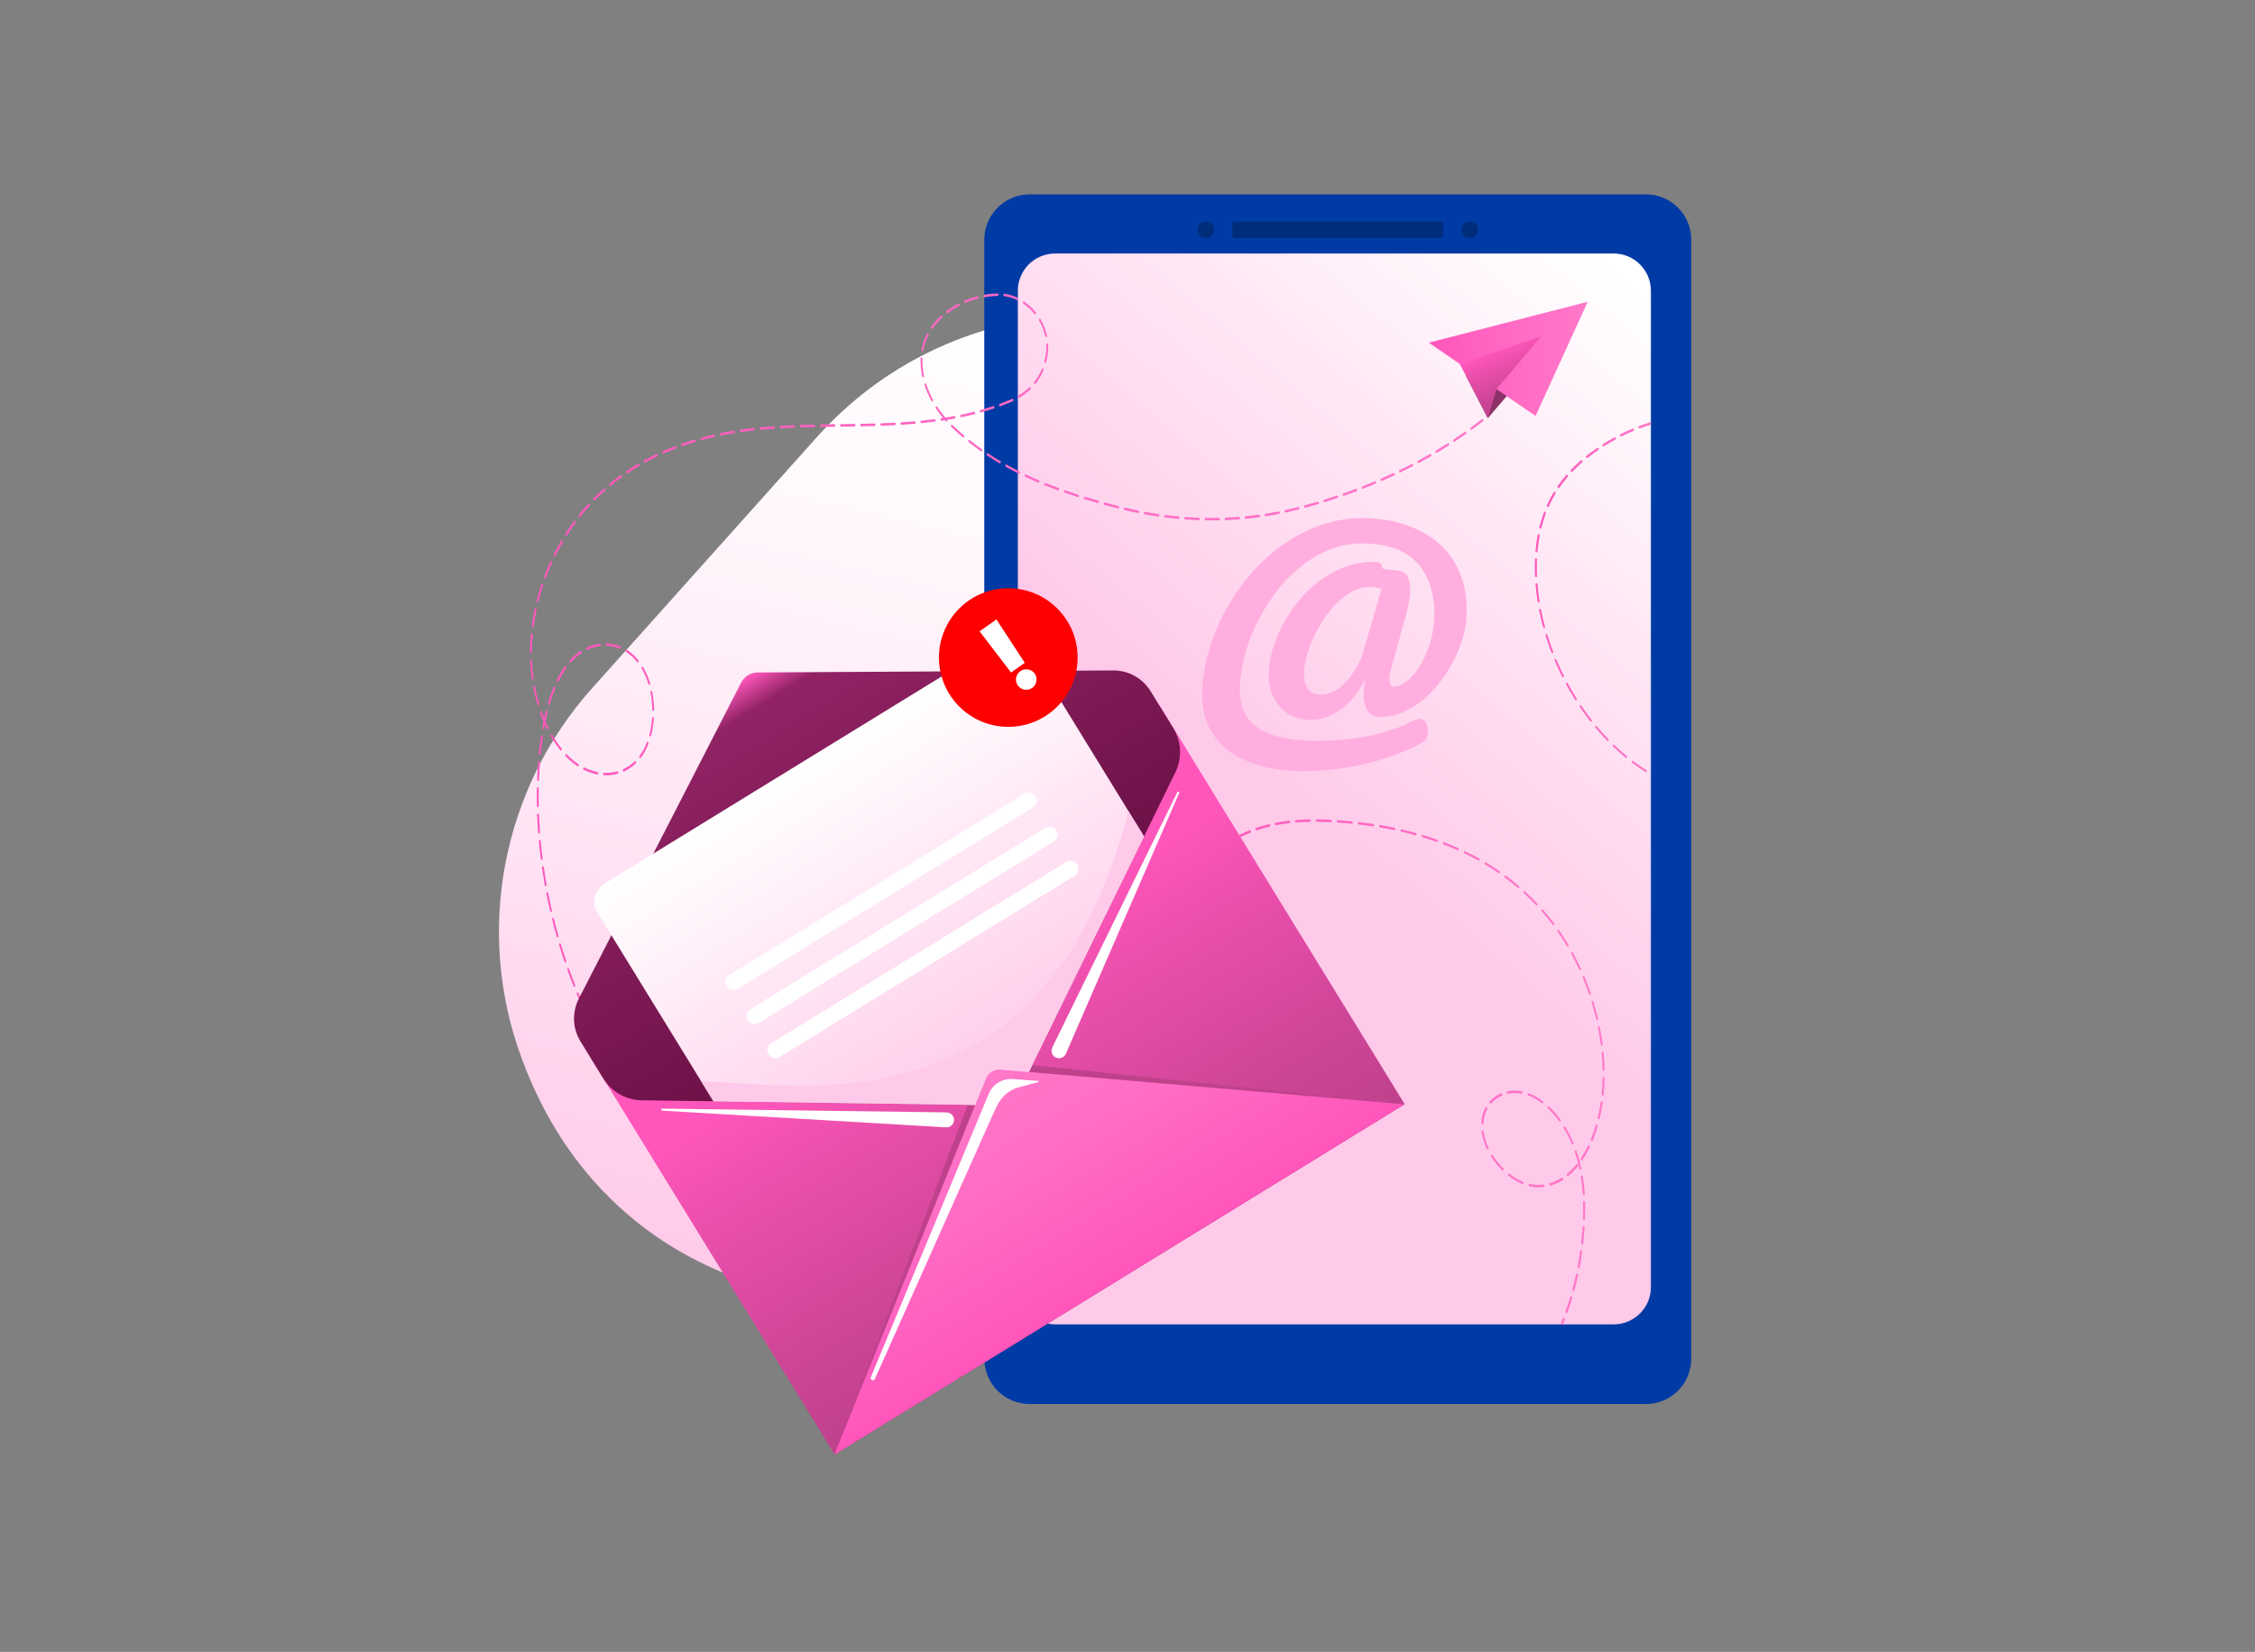 <svg width="696" height="510" viewBox="0 0 696 510" fill="none" xmlns="http://www.w3.org/2000/svg">
<rect x="0" y="0" width="696" height="510" fill="#808080" stroke="none"/>
<path d="M182.774 212.441C154.896 243.586 146.473 287.618 161.038 326.797C161.15 327.096 161.262 327.394 161.374 327.693C184.018 388.048 242.229 411.169 302.961 399.241C333.767 393.19 362.748 380.355 391.795 368.444C423.721 355.351 459.055 340.562 473.55 309.25C482.566 289.774 481.641 267.276 479.207 245.954C476.217 219.748 471.12 193.467 460.018 169.541C437.527 121.072 381.755 94.177 328.948 97.504C299.473 99.357 271.931 112.828 252.236 134.833L182.774 212.441Z" fill="url(#paint0_linear_72_8770)"/>
<path d="M522.011 74.018V419.459C522.011 427.198 515.736 433.477 507.993 433.477H317.817C310.078 433.477 303.799 427.202 303.799 419.459V74.018C303.799 66.279 310.074 60 317.817 60H507.993C515.736 60 522.011 66.275 522.011 74.018Z" fill="#003BA5"/>
<path d="M509.544 89.756V397.387C509.544 403.733 504.397 408.875 498.052 408.875H325.651C319.305 408.875 314.159 403.733 314.159 397.387V89.756C314.159 83.411 319.305 78.269 325.651 78.269H498.052C504.402 78.269 509.544 83.411 509.544 89.756Z" fill="url(#paint1_linear_72_8770)"/>
<path d="M444.731 73.474H381.087C380.681 73.474 380.353 73.147 380.353 72.74V69.14C380.353 68.734 380.681 68.406 381.087 68.406H444.731C445.137 68.406 445.465 68.734 445.465 69.14V72.74C445.465 73.147 445.133 73.474 444.731 73.474Z" fill="#002C7C"/>
<path d="M455.465 72.764C456.471 71.759 456.471 70.128 455.465 69.122C454.459 68.117 452.829 68.117 451.823 69.122C450.817 70.128 450.817 71.759 451.823 72.764C452.829 73.77 454.459 73.77 455.465 72.764Z" fill="#002C7C"/>
<path d="M372.17 73.516C373.593 73.516 374.746 72.363 374.746 70.941C374.746 69.518 373.593 68.365 372.17 68.365C370.748 68.365 369.595 69.518 369.595 70.941C369.595 72.363 370.748 73.516 372.17 73.516Z" fill="#002C7C"/>
<path d="M371.042 214.921C371.042 211.835 371.366 208.679 372.009 205.457C372.651 202.234 373.585 199.045 374.808 195.889C376.031 192.733 377.52 189.652 379.279 186.645C381.037 183.638 383.024 180.806 385.238 178.151C387.453 175.497 389.883 173.05 392.529 170.819C395.175 168.588 397.991 166.663 400.986 165.05C403.98 163.437 407.119 162.184 410.408 161.293C413.697 160.397 417.114 159.953 420.656 159.953C423.265 159.953 425.865 160.185 428.457 160.646C431.049 161.106 433.537 161.815 435.914 162.777C438.29 163.74 440.496 164.967 442.524 166.468C444.552 167.97 446.319 169.77 447.825 171.868C449.33 173.967 450.512 176.372 451.371 179.093C452.229 181.813 452.66 184.878 452.66 188.287C452.66 188.988 452.648 189.706 452.619 190.435C452.59 191.165 452.523 191.908 452.416 192.663C452.175 194.5 451.682 196.49 450.943 198.639C450.205 200.787 449.251 202.919 448.082 205.038C446.912 207.157 445.548 209.202 443.988 211.176C442.429 213.146 440.708 214.883 438.825 216.381C436.942 217.878 434.914 219.081 432.737 219.985C430.56 220.889 428.287 221.341 425.923 221.341C425.334 221.341 424.737 221.241 424.131 221.042C423.526 220.843 422.983 220.478 422.501 219.947C422.02 219.416 421.631 218.687 421.336 217.758C421.042 216.829 420.892 215.622 420.892 214.137C420.892 213.49 420.938 212.802 421.033 212.076C421.129 211.35 421.253 210.55 421.415 209.687C420.386 211.748 419.225 213.556 417.939 215.107C416.654 216.659 415.277 217.973 413.817 219.043C412.353 220.113 410.844 220.918 409.288 221.453C407.729 221.988 406.178 222.253 404.635 222.253C402.897 222.253 401.247 221.959 399.683 221.37C398.116 220.781 396.739 219.902 395.54 218.736C394.342 217.571 393.392 216.124 392.679 214.394C391.965 212.665 391.613 210.649 391.613 208.343C391.613 206 391.978 203.508 392.716 200.87C393.454 198.232 394.495 195.62 395.847 193.036C397.199 190.452 398.829 187.98 400.741 185.625C402.653 183.269 404.801 181.187 407.182 179.383C409.562 177.579 412.15 176.144 414.945 175.078C417.74 174.016 420.677 173.481 423.75 173.481C424.368 173.481 424.861 173.527 425.239 173.618C425.612 173.71 425.894 173.83 426.081 173.971C426.267 174.116 426.387 174.265 426.446 174.423C426.499 174.58 426.524 174.709 426.524 174.813C426.524 174.916 426.516 175.004 426.504 175.07C426.491 175.136 426.483 175.194 426.483 175.244V175.402C427.101 175.663 427.752 175.821 428.44 175.87C429.129 175.92 429.792 175.974 430.439 176.028C431.086 176.078 431.696 176.173 432.277 176.302C432.853 176.434 433.367 176.708 433.811 177.131C434.255 177.554 434.603 178.172 434.86 178.985C435.117 179.802 435.242 180.893 435.242 182.257C435.242 183.319 435.117 184.517 434.869 185.857C434.62 187.196 434.296 188.59 433.894 190.037C433.492 191.485 433.085 192.965 432.666 194.479C432.248 195.993 431.841 197.465 431.443 198.9C431.045 200.335 430.676 201.674 430.332 202.919C429.987 204.163 429.685 205.258 429.423 206.203C429.046 207.555 428.855 208.708 428.855 209.67C428.855 210.363 428.955 210.919 429.162 211.338C429.365 211.756 429.697 211.968 430.161 211.968C431.165 211.968 432.169 211.665 433.177 211.051C434.18 210.438 435.151 209.604 436.088 208.546C437.025 207.489 437.896 206.245 438.697 204.818C439.497 203.391 440.198 201.857 440.795 200.215C441.392 198.572 441.861 196.864 442.201 195.101C442.541 193.334 442.711 191.584 442.711 189.842C442.711 185.786 442.135 182.348 440.986 179.532C439.837 176.72 438.261 174.439 436.262 172.693C434.263 170.947 431.924 169.691 429.245 168.919C426.566 168.148 423.704 167.762 420.652 167.762C416.87 167.762 413.299 168.467 409.944 169.877C406.588 171.288 403.503 173.179 400.687 175.551C397.871 177.923 395.345 180.648 393.122 183.725C390.899 186.802 389.004 190.021 387.449 193.38C385.894 196.743 384.703 200.123 383.886 203.524C383.065 206.925 382.659 210.118 382.659 213.1C382.659 215.485 383.074 217.633 383.899 219.549C384.724 221.465 386.072 223.107 387.938 224.472C389.805 225.836 392.243 226.89 395.258 227.628C398.273 228.362 401.968 228.731 406.34 228.731C412.801 228.731 418.512 228.159 423.476 227.018C428.436 225.878 432.741 224.335 436.395 222.398C437.021 222.087 437.589 221.93 438.103 221.93C438.564 221.93 438.958 222.038 439.285 222.253C439.609 222.469 439.883 222.751 440.098 223.099C440.314 223.448 440.472 223.846 440.567 224.289C440.662 224.733 440.708 225.181 440.708 225.641C440.708 226.338 440.6 227.006 440.384 227.64C440.169 228.271 439.87 228.694 439.493 228.91C436.892 230.44 434.031 231.788 430.908 232.945C427.785 234.098 424.583 235.06 421.311 235.827C418.039 236.594 414.775 237.163 411.532 237.54C408.285 237.913 405.257 238.104 402.441 238.104C397.232 238.104 392.67 237.523 388.747 236.366C384.824 235.205 381.551 233.6 378.935 231.551C376.318 229.503 374.348 227.06 373.029 224.223C371.71 221.386 371.042 218.272 371.042 214.921ZM426.425 181.739C425.799 181.593 425.139 181.482 424.442 181.394C423.746 181.307 423.086 181.266 422.46 181.266C420.726 181.266 419.034 181.714 417.384 182.61C415.733 183.505 414.161 184.683 412.672 186.135C411.184 187.59 409.815 189.258 408.571 191.149C407.327 193.04 406.248 194.981 405.344 196.976C404.436 198.975 403.731 200.936 403.233 202.865C402.732 204.793 402.483 206.548 402.483 208.123C402.483 210.147 402.91 211.707 403.764 212.802C404.619 213.896 405.954 214.444 407.766 214.444C408.986 214.444 410.143 214.191 411.242 213.689C412.341 213.187 413.357 212.515 414.29 211.682C415.223 210.848 416.077 209.915 416.849 208.878C417.62 207.841 418.296 206.792 418.881 205.726C419.466 204.661 419.947 203.632 420.324 202.637C420.702 201.641 420.959 200.787 421.096 200.078L426.425 181.739Z" fill="#FFAEDF"/>
<path d="M386.093 256.588C386.01 256.393 385.823 256.285 385.674 256.343C385.276 256.505 384.878 256.675 384.488 256.849C383.613 257.239 382.75 257.666 381.917 258.123C381.776 258.201 381.738 258.413 381.834 258.604C381.929 258.79 382.12 258.882 382.261 258.807C383.082 258.355 383.936 257.932 384.799 257.55C385.185 257.38 385.579 257.21 385.973 257.053C386.118 256.982 386.172 256.779 386.093 256.588ZM392.032 254.755C391.969 254.556 391.787 254.423 391.634 254.461C390.257 254.788 388.909 255.178 387.627 255.618C387.619 255.618 387.615 255.622 387.611 255.626C387.474 255.688 387.42 255.879 387.49 256.07C387.565 256.265 387.752 256.385 387.901 256.331C389.17 255.895 390.505 255.51 391.866 255.186C392.019 255.149 392.094 254.958 392.032 254.755ZM380.544 259.354C380.448 259.184 380.274 259.101 380.141 259.159C380.133 259.164 380.121 259.168 380.112 259.176C378.922 259.922 377.778 260.744 376.703 261.619C376.579 261.722 376.567 261.946 376.683 262.121C376.795 262.295 376.99 262.357 377.114 262.253C378.176 261.391 379.308 260.578 380.482 259.844C380.618 259.757 380.647 259.541 380.544 259.354ZM398.228 253.722C398.178 253.519 398.008 253.37 397.846 253.391C396.415 253.552 395.014 253.764 393.678 254.021C393.662 254.025 393.645 254.029 393.628 254.038C393.504 254.091 393.446 254.261 393.496 254.44C393.554 254.639 393.732 254.78 393.89 254.747C395.213 254.49 396.602 254.282 398.02 254.12C398.186 254.104 398.277 253.926 398.228 253.722ZM375.538 263.116C375.439 262.975 375.285 262.917 375.165 262.971C375.144 262.979 375.123 262.996 375.103 263.012C374.049 263.987 373.058 265.04 372.15 266.139C372.042 266.268 372.063 266.5 372.195 266.658C372.328 266.815 372.519 266.836 372.627 266.707C373.518 265.625 374.497 264.588 375.534 263.626C375.658 263.514 375.658 263.286 375.538 263.116ZM404.585 253.345C404.548 253.142 404.386 252.98 404.22 252.984C402.756 253.013 401.322 253.08 399.957 253.187C399.932 253.187 399.907 253.196 399.882 253.204C399.766 253.258 399.704 253.407 399.741 253.577C399.787 253.78 399.957 253.934 400.119 253.921C401.475 253.814 402.897 253.747 404.353 253.718C404.519 253.714 404.623 253.548 404.585 253.345ZM371.246 267.898C371.146 267.786 371.013 267.752 370.914 267.798C370.877 267.815 370.848 267.84 370.818 267.877C369.952 269.088 369.164 270.374 368.475 271.697C368.396 271.85 368.45 272.082 368.6 272.215C368.749 272.348 368.936 272.327 369.014 272.173C369.69 270.871 370.466 269.61 371.32 268.42C371.416 268.279 371.382 268.047 371.246 267.898ZM411.039 253.478C411.01 253.274 410.852 253.104 410.686 253.096C409.197 253.021 407.741 252.98 406.369 252.972C406.336 252.972 406.302 252.98 406.273 252.992C406.166 253.042 406.103 253.179 406.128 253.337C406.161 253.54 406.323 253.706 406.489 253.706C407.858 253.714 409.301 253.756 410.786 253.83C410.956 253.838 411.068 253.681 411.039 253.478ZM417.541 253.975C417.521 253.772 417.367 253.594 417.201 253.581C416.878 253.548 416.554 253.519 416.231 253.49C415.066 253.386 413.929 253.295 412.855 253.221C412.814 253.216 412.776 253.225 412.747 253.237C412.644 253.283 412.581 253.411 412.598 253.565C412.623 253.768 412.78 253.942 412.946 253.95C414.016 254.021 415.148 254.112 416.31 254.216C416.633 254.245 416.953 254.274 417.276 254.307C417.446 254.332 417.562 254.179 417.541 253.975ZM367.891 273.696C367.795 273.621 367.691 273.604 367.604 273.642C367.555 273.666 367.509 273.708 367.48 273.77C366.978 274.927 366.534 276.138 366.161 277.362C366.107 277.536 366.194 277.764 366.356 277.864C366.518 277.967 366.692 277.905 366.746 277.731C367.111 276.528 367.546 275.342 368.04 274.206C368.11 274.044 368.044 273.816 367.891 273.696ZM423.754 254.386C422.323 254.17 420.851 253.979 419.383 253.809C419.337 253.805 419.296 253.809 419.263 253.826C419.163 253.872 419.101 253.992 419.113 254.141C419.134 254.344 419.283 254.523 419.453 254.543C420.913 254.709 422.377 254.904 423.804 255.116C423.974 255.141 424.098 255 424.086 254.796C424.069 254.597 423.92 254.411 423.754 254.386ZM430.332 255.56C428.897 255.261 427.42 254.983 425.944 254.734C425.894 254.726 425.848 254.73 425.807 254.751C425.712 254.792 425.649 254.904 425.658 255.049C425.67 255.249 425.815 255.435 425.985 255.464C427.453 255.713 428.922 255.987 430.352 256.285C430.522 256.323 430.655 256.186 430.651 255.987C430.643 255.788 430.497 255.597 430.332 255.56ZM436.917 257.152C435.482 256.758 434.006 256.385 432.525 256.045C432.472 256.032 432.418 256.036 432.376 256.057C432.285 256.099 432.223 256.202 432.223 256.335C432.227 256.534 432.364 256.729 432.534 256.766C434.006 257.106 435.478 257.476 436.901 257.87C437.071 257.915 437.212 257.795 437.216 257.596C437.22 257.397 437.087 257.198 436.917 257.152ZM443.495 259.217C442.068 258.711 440.592 258.23 439.111 257.787C439.049 257.766 438.991 257.77 438.941 257.795C438.854 257.832 438.796 257.928 438.792 258.052C438.784 258.247 438.916 258.45 439.082 258.5C440.555 258.944 442.019 259.421 443.437 259.922C443.607 259.981 443.756 259.873 443.769 259.678C443.785 259.483 443.661 259.276 443.495 259.217ZM450.027 261.818C448.613 261.187 447.149 260.582 445.676 260.018C445.606 259.993 445.54 259.993 445.486 260.018C445.407 260.055 445.349 260.138 445.336 260.25C445.316 260.441 445.436 260.652 445.606 260.715C447.066 261.274 448.521 261.876 449.923 262.502C450.089 262.577 450.247 262.485 450.276 262.295C450.305 262.108 450.193 261.892 450.027 261.818ZM456.468 265.032C455.078 264.26 453.639 263.514 452.183 262.817C452.105 262.78 452.03 262.78 451.968 262.805C451.893 262.838 451.839 262.908 451.823 263.008C451.789 263.195 451.897 263.41 452.063 263.489C453.506 264.182 454.933 264.92 456.31 265.683C456.472 265.774 456.642 265.7 456.683 265.517C456.729 265.343 456.629 265.123 456.468 265.032ZM462.746 268.926C461.399 267.997 459.997 267.101 458.578 266.251C458.496 266.201 458.404 266.193 458.334 266.226C458.267 266.255 458.218 266.313 458.197 266.4C458.147 266.579 458.238 266.803 458.404 266.898C459.81 267.736 461.2 268.628 462.531 269.544C462.688 269.652 462.867 269.602 462.925 269.432C462.987 269.262 462.904 269.034 462.746 268.926ZM468.777 273.546C467.495 272.455 466.151 271.39 464.791 270.382C464.7 270.315 464.596 270.299 464.517 270.336C464.463 270.361 464.418 270.407 464.389 270.477C464.322 270.643 464.397 270.871 464.551 270.987C465.898 271.983 467.226 273.036 468.495 274.119C468.644 274.247 468.831 274.222 468.909 274.065C468.984 273.907 468.926 273.675 468.777 273.546ZM474.438 278.917C473.243 277.656 471.991 276.424 470.709 275.255C470.61 275.164 470.494 275.143 470.402 275.18C470.357 275.201 470.319 275.234 470.29 275.284C470.207 275.437 470.257 275.67 470.406 275.802C471.671 276.959 472.911 278.179 474.089 279.423C474.23 279.568 474.421 279.576 474.516 279.435C474.612 279.298 474.579 279.066 474.438 278.917ZM479.613 285.013C479.12 284.362 478.614 283.715 478.104 283.089C477.494 282.338 476.864 281.596 476.229 280.874C476.126 280.758 475.993 280.721 475.889 280.767C475.856 280.783 475.827 280.804 475.802 280.837C475.698 280.97 475.727 281.202 475.86 281.355C476.486 282.069 477.113 282.803 477.714 283.541C478.216 284.159 478.718 284.798 479.203 285.441C479.327 285.606 479.522 285.644 479.638 285.523C479.746 285.407 479.738 285.179 479.613 285.013ZM484.138 291.773C483.209 290.206 482.222 288.667 481.198 287.199C481.098 287.054 480.941 286.996 480.824 287.05C480.804 287.058 480.783 287.07 480.762 287.091C480.642 287.203 480.642 287.427 480.758 287.601C481.766 289.049 482.745 290.567 483.661 292.113C483.769 292.292 483.96 292.362 484.092 292.271C484.225 292.176 484.246 291.956 484.138 291.773ZM487.941 299.052C487.178 297.389 486.353 295.738 485.49 294.15C485.395 293.976 485.22 293.897 485.088 293.955C485.079 293.959 485.071 293.963 485.059 293.967C484.922 294.054 484.893 294.27 484.992 294.457C485.847 296.024 486.66 297.65 487.414 299.292C487.501 299.483 487.688 299.583 487.833 299.516C487.833 299.516 487.833 299.516 487.837 299.516C487.983 299.454 488.028 299.243 487.941 299.052ZM490.981 306.683C490.392 304.958 489.741 303.236 489.04 301.561C488.957 301.366 488.775 301.258 488.625 301.316C488.621 301.316 488.621 301.32 488.617 301.32C488.476 301.383 488.426 301.586 488.505 301.777C489.198 303.431 489.84 305.132 490.421 306.836C490.487 307.035 490.67 307.164 490.823 307.122C490.977 307.077 491.047 306.882 490.981 306.683ZM493.229 314.529C492.818 312.779 492.345 311.012 491.819 309.283C491.757 309.084 491.578 308.947 491.421 308.98C491.404 308.984 491.392 308.989 491.375 308.993C491.246 309.051 491.188 309.221 491.246 309.399C491.769 311.108 492.238 312.854 492.64 314.583C492.686 314.787 492.856 314.936 493.021 314.919C493.183 314.907 493.274 314.728 493.229 314.529ZM494.66 322.451C494.436 320.7 494.145 318.921 493.797 317.167C493.756 316.964 493.59 316.806 493.428 316.81C493.399 316.81 493.37 316.819 493.345 316.831C493.233 316.881 493.171 317.026 493.204 317.192C493.548 318.925 493.834 320.684 494.058 322.413C494.083 322.617 494.241 322.791 494.407 322.799C494.573 322.807 494.684 322.654 494.66 322.451ZM463.63 337.824C463.547 337.634 463.356 337.526 463.211 337.592L463.128 337.63C461.826 338.21 460.698 339.04 459.769 340.093C459.661 340.217 459.673 340.45 459.806 340.607C459.935 340.769 460.13 340.798 460.237 340.674C461.117 339.67 462.195 338.882 463.439 338.326L463.518 338.293C463.667 338.227 463.717 338.019 463.63 337.824ZM469.585 336.904C468.109 336.638 466.641 336.655 465.231 336.954C465.214 336.958 465.198 336.962 465.185 336.97C465.057 337.028 464.998 337.198 465.057 337.377C465.119 337.576 465.293 337.713 465.455 337.679C466.807 337.393 468.208 337.381 469.623 337.634C469.793 337.663 469.921 337.526 469.913 337.327C469.896 337.119 469.751 336.933 469.585 336.904ZM494.95 325.084C494.933 324.881 494.78 324.703 494.61 324.682C494.564 324.678 494.523 324.682 494.49 324.698C494.39 324.744 494.328 324.864 494.34 325.014C494.502 326.747 494.597 328.485 494.635 330.185C494.639 330.384 494.78 330.575 494.95 330.612C495.12 330.65 495.253 330.517 495.249 330.318C495.211 328.601 495.112 326.838 494.95 325.084ZM458.906 341.905C458.807 341.818 458.69 341.793 458.603 341.835C458.558 341.856 458.52 341.893 458.491 341.943C457.969 342.917 457.6 343.996 457.388 345.149C457.297 345.642 457.235 346.152 457.206 346.662C457.193 346.857 457.322 347.06 457.492 347.118C457.662 347.172 457.807 347.06 457.82 346.866C457.849 346.384 457.907 345.908 457.99 345.443C458.189 344.356 458.537 343.34 459.031 342.424C459.109 342.27 459.055 342.038 458.906 341.905ZM476.117 339.952C474.807 338.965 473.446 338.185 472.078 337.63C471.991 337.596 471.908 337.559 471.821 337.53C471.75 337.505 471.684 337.505 471.63 337.53C471.551 337.567 471.493 337.65 471.481 337.762C471.46 337.953 471.58 338.165 471.75 338.227C471.833 338.26 471.912 338.289 471.995 338.322C473.31 338.857 474.612 339.608 475.873 340.558C476.03 340.674 476.208 340.632 476.275 340.466C476.341 340.3 476.275 340.072 476.117 339.952ZM459.416 354.376C459.358 354.256 459.304 354.136 459.25 354.015C458.558 352.46 458.106 350.897 457.907 349.37C457.882 349.167 457.724 348.997 457.554 348.985C457.517 348.981 457.479 348.989 457.446 349.001C457.343 349.047 457.28 349.176 457.297 349.333C457.509 350.951 457.985 352.605 458.72 354.248C458.778 354.376 458.836 354.501 458.894 354.629C458.985 354.82 459.172 354.919 459.317 354.849C459.462 354.778 459.507 354.567 459.416 354.376ZM494.95 332.466C494.892 332.45 494.834 332.454 494.788 332.475C494.701 332.512 494.639 332.611 494.639 332.74C494.606 334.436 494.51 336.128 494.349 337.766C494.328 337.957 494.452 338.169 494.618 338.231C494.788 338.293 494.937 338.189 494.958 337.995C495.12 336.336 495.219 334.623 495.253 332.906C495.253 332.711 495.116 332.512 494.95 332.466ZM481.625 345.667C480.53 344.162 479.344 342.801 478.1 341.632C478 341.536 477.88 341.511 477.789 341.553C477.747 341.574 477.71 341.607 477.681 341.652C477.594 341.802 477.643 342.034 477.789 342.171C478.991 343.303 480.14 344.622 481.202 346.082C481.322 346.248 481.517 346.293 481.633 346.177C481.749 346.065 481.745 345.833 481.625 345.667ZM494.402 340.014C494.328 339.981 494.257 339.981 494.199 340.01C494.125 340.043 494.067 340.122 494.05 340.226C493.818 341.856 493.519 343.461 493.154 345.003C493.113 345.186 493.208 345.406 493.374 345.497C493.54 345.588 493.706 345.514 493.747 345.331C494.116 343.768 494.419 342.138 494.655 340.487C494.68 340.3 494.568 340.089 494.402 340.014ZM463.974 360.73C462.726 359.506 461.627 358.15 460.698 356.695C460.598 356.541 460.436 356.475 460.312 356.529C460.295 356.537 460.279 356.545 460.262 356.558C460.134 356.657 460.125 356.881 460.237 357.059C461.204 358.573 462.348 359.987 463.646 361.256C463.792 361.397 463.978 361.393 464.069 361.244C464.161 361.103 464.119 360.871 463.974 360.73ZM485.656 352.846C485.556 352.609 485.453 352.373 485.349 352.141C484.702 350.689 483.96 349.275 483.143 347.944C483.043 347.782 482.881 347.712 482.753 347.77C482.736 347.778 482.724 347.786 482.711 347.794C482.583 347.89 482.566 348.114 482.674 348.292C483.466 349.59 484.188 350.963 484.818 352.377C484.918 352.605 485.017 352.833 485.117 353.066C485.2 353.261 485.386 353.368 485.532 353.31C485.685 353.248 485.735 353.041 485.656 352.846ZM492.938 347.172C492.851 347.118 492.764 347.114 492.69 347.143C492.627 347.172 492.578 347.23 492.553 347.313C492.345 348.039 492.121 348.761 491.881 349.462C491.62 350.229 491.334 350.992 491.035 351.726C490.969 351.892 491.039 352.12 491.193 352.24C491.346 352.356 491.528 352.319 491.595 352.153C491.902 351.407 492.192 350.631 492.453 349.852C492.694 349.142 492.922 348.408 493.133 347.674C493.187 347.496 493.1 347.272 492.938 347.172ZM469.971 364.823C468.578 364.238 467.197 363.417 465.865 362.385C465.77 362.31 465.666 362.297 465.583 362.335C465.529 362.36 465.488 362.401 465.459 362.467C465.388 362.633 465.459 362.861 465.612 362.982C466.993 364.056 468.428 364.906 469.88 365.516C470.046 365.586 470.203 365.487 470.228 365.296C470.253 365.105 470.137 364.894 469.971 364.823ZM488.065 360.688C487.684 358.872 487.203 357.101 486.631 355.425C486.564 355.226 486.382 355.098 486.228 355.139C486.216 355.143 486.203 355.148 486.195 355.152C486.062 355.21 486.008 355.392 486.071 355.575C486.626 357.217 487.099 358.946 487.472 360.726C487.514 360.929 487.684 361.086 487.846 361.074C488.007 361.062 488.107 360.892 488.065 360.688ZM490.521 353.746C490.425 353.663 490.313 353.646 490.226 353.684C490.176 353.704 490.135 353.746 490.11 353.8C489.442 355.177 488.7 356.471 487.904 357.648C487.808 357.789 487.846 358.022 487.983 358.167C488.124 358.312 488.314 358.316 488.41 358.175C489.218 356.977 489.977 355.662 490.658 354.26C490.728 354.107 490.67 353.874 490.521 353.746ZM476.698 366.047C476.648 365.843 476.474 365.698 476.312 365.719C475.715 365.798 475.101 365.831 474.487 365.827C473.716 365.818 472.916 365.719 472.103 365.528C472.049 365.516 471.995 365.52 471.949 365.541C471.858 365.582 471.796 365.682 471.796 365.818C471.796 366.018 471.937 366.212 472.107 366.25C472.957 366.453 473.799 366.557 474.608 366.565C475.242 366.569 475.877 366.532 476.495 366.453C476.661 366.428 476.752 366.25 476.698 366.047ZM487.049 359.436C486.946 359.316 486.809 359.274 486.705 359.324C486.672 359.336 486.643 359.361 486.622 359.39C485.702 360.535 484.71 361.547 483.682 362.393C483.557 362.497 483.549 362.72 483.661 362.895C483.773 363.069 483.968 363.127 484.092 363.023C485.146 362.152 486.158 361.12 487.099 359.95C487.203 359.822 487.182 359.589 487.049 359.436ZM482.446 363.782C482.351 363.612 482.176 363.529 482.048 363.591C482.04 363.596 482.027 363.6 482.019 363.608C481.388 364.01 480.733 364.363 480.074 364.657C479.501 364.914 478.913 365.13 478.324 365.3C478.17 365.346 478.104 365.541 478.17 365.74C478.241 365.939 478.423 366.063 478.577 366.018C479.186 365.839 479.792 365.619 480.381 365.354C481.061 365.051 481.733 364.686 482.384 364.272C482.521 364.184 482.545 363.965 482.446 363.782ZM488.547 363.338C488.513 363.135 488.356 362.969 488.19 362.965C488.153 362.965 488.124 362.969 488.09 362.986C487.983 363.036 487.92 363.168 487.945 363.326C488.202 364.981 488.389 366.731 488.505 368.522C488.518 368.726 488.667 368.908 488.833 368.933C489.003 368.958 489.127 368.817 489.115 368.618C488.999 366.797 488.808 365.022 488.547 363.338ZM489.231 371.231C489.227 371.032 489.086 370.841 488.916 370.803C488.862 370.791 488.812 370.799 488.771 370.816C488.675 370.857 488.617 370.965 488.621 371.102C488.663 372.74 488.65 374.412 488.588 376.211C488.58 376.411 488.712 376.61 488.882 376.659C489.053 376.709 489.194 376.589 489.202 376.394C489.264 374.573 489.276 372.885 489.231 371.231ZM488.787 378.484C488.725 378.463 488.663 378.468 488.609 378.488C488.526 378.526 488.464 378.617 488.459 378.737C488.356 380.404 488.211 382.084 488.028 383.73C488.007 383.921 488.128 384.133 488.294 384.199C488.464 384.265 488.617 384.162 488.638 383.971C488.824 382.312 488.97 380.62 489.073 378.94C489.086 378.741 488.957 378.538 488.787 378.484ZM488.074 385.974C487.999 385.945 487.929 385.945 487.871 385.97C487.796 386.003 487.738 386.082 487.721 386.19C487.497 387.811 487.236 389.441 486.933 391.038C486.896 391.225 487.004 391.44 487.17 391.523C487.336 391.606 487.497 391.519 487.535 391.337C487.837 389.732 488.107 388.089 488.331 386.455C488.356 386.26 488.244 386.049 488.074 385.974ZM486.825 393.244C486.747 393.203 486.664 393.199 486.597 393.228C486.527 393.257 486.477 393.323 486.456 393.418C486.116 394.986 485.735 396.558 485.32 398.088C485.27 398.267 485.366 398.491 485.527 398.586C485.689 398.681 485.859 398.615 485.909 398.437C486.328 396.894 486.709 395.314 487.054 393.729C487.091 393.547 486.991 393.331 486.825 393.244ZM485.055 400.237C484.967 400.183 484.876 400.174 484.806 400.208C484.744 400.237 484.694 400.29 484.669 400.373C484.217 401.879 483.723 403.38 483.201 404.84C483.139 405.01 483.217 405.238 483.375 405.35C483.533 405.462 483.711 405.412 483.773 405.242C484.3 403.774 484.797 402.26 485.254 400.742C485.303 400.564 485.216 400.34 485.055 400.237ZM482.786 406.922C482.695 406.856 482.591 406.839 482.512 406.876C482.458 406.901 482.413 406.947 482.384 407.017C482.139 407.639 481.89 408.261 481.629 408.879H482.367C482.566 408.398 482.757 407.917 482.948 407.432C483.014 407.266 482.944 407.038 482.786 406.922Z" fill="url(#paint2_linear_72_8770)"/>
<path d="M260.916 366.146C260.887 365.939 260.734 365.794 260.58 365.814H260.576C259.237 366.026 257.851 366.192 256.491 366.304C256.329 366.32 256.222 366.499 256.242 366.706C256.263 366.918 256.412 367.075 256.57 367.063C257.557 366.98 258.552 366.872 259.531 366.739C259.917 366.685 260.307 366.631 260.688 366.569C260.842 366.54 260.945 366.354 260.916 366.146ZM266.975 364.819C266.934 364.612 266.772 364.479 266.615 364.525C265.292 364.881 263.944 365.196 262.6 365.458C262.442 365.487 262.343 365.682 262.38 365.889C262.413 366.092 262.563 366.233 262.716 366.212C262.72 366.212 262.724 366.212 262.729 366.208C264.085 365.947 265.445 365.628 266.776 365.267C266.93 365.225 267.021 365.026 266.975 364.819ZM254.753 366.801C254.737 366.59 254.592 366.428 254.43 366.436C253.066 366.503 251.676 366.515 250.299 366.486C250.138 366.482 250.017 366.648 250.026 366.859C250.034 367.071 250.171 367.241 250.332 367.245C251.718 367.278 253.115 367.262 254.492 367.195C254.5 367.195 254.505 367.195 254.513 367.195C254.662 367.175 254.77 367.005 254.753 366.801ZM272.894 362.828C272.835 362.625 272.67 362.509 272.52 362.571C271.235 363.077 269.92 363.538 268.605 363.948C268.452 363.998 268.365 364.201 268.414 364.404C268.46 364.591 268.601 364.715 268.742 364.695C268.755 364.695 268.767 364.69 268.779 364.686C270.107 364.276 271.434 363.807 272.728 363.301C272.873 363.239 272.952 363.032 272.894 362.828ZM248.23 366.399C246.857 366.316 245.459 366.188 244.087 366.009C243.925 365.989 243.792 366.142 243.788 366.349C243.784 366.557 243.913 366.743 244.074 366.764C245.459 366.942 246.865 367.075 248.251 367.158C248.267 367.158 248.28 367.158 248.292 367.158C248.433 367.141 248.537 366.988 248.533 366.797C248.524 366.586 248.392 366.407 248.23 366.399ZM278.621 360.17C278.55 359.975 278.376 359.88 278.231 359.954C276.995 360.605 275.718 361.215 274.445 361.771C274.295 361.837 274.225 362.049 274.287 362.248C274.341 362.422 274.474 362.526 274.606 362.509C274.627 362.505 274.648 362.501 274.664 362.492C275.95 361.933 277.236 361.315 278.48 360.659C278.629 360.589 278.691 360.369 278.621 360.17ZM242.017 365.702C240.644 365.474 239.255 365.196 237.887 364.877C237.725 364.84 237.584 364.977 237.567 365.184C237.551 365.391 237.667 365.59 237.824 365.628C239.201 365.951 240.603 366.233 241.988 366.461C242.013 366.465 242.034 366.465 242.055 366.461C242.183 366.445 242.287 366.312 242.295 366.13C242.299 365.918 242.179 365.727 242.017 365.702ZM284.112 356.856C284.029 356.67 283.851 356.591 283.714 356.682C282.532 357.474 281.312 358.233 280.089 358.934C279.948 359.017 279.89 359.241 279.965 359.432C280.027 359.589 280.151 359.676 280.276 359.66C280.305 359.656 280.33 359.647 280.359 359.631C281.594 358.926 282.822 358.159 284.016 357.362C284.149 357.275 284.195 357.047 284.112 356.856ZM235.83 364.355C234.465 363.985 233.088 363.562 231.74 363.094C231.583 363.04 231.429 363.16 231.4 363.363C231.371 363.567 231.475 363.774 231.632 363.828C232.993 364.296 234.378 364.724 235.755 365.097C235.784 365.105 235.817 365.105 235.846 365.101C235.966 365.084 236.066 364.968 236.082 364.802C236.099 364.599 235.987 364.396 235.83 364.355ZM289.321 352.9C289.225 352.721 289.043 352.663 288.914 352.771C287.799 353.704 286.642 354.604 285.48 355.45C285.344 355.55 285.302 355.778 285.389 355.965C285.456 356.106 285.572 356.18 285.688 356.164C285.725 356.16 285.758 356.143 285.791 356.122C286.965 355.272 288.131 354.364 289.254 353.422C289.387 353.315 289.416 353.082 289.321 352.9ZM229.708 362.356C228.364 361.841 227.008 361.277 225.685 360.672C225.532 360.601 225.37 360.705 225.329 360.9C225.287 361.099 225.378 361.315 225.532 361.385C226.867 361.995 228.228 362.567 229.584 363.081C229.621 363.098 229.658 363.102 229.696 363.094C229.808 363.077 229.903 362.978 229.928 362.824C229.965 362.629 229.866 362.418 229.708 362.356ZM223.695 359.722C222.376 359.067 221.057 358.362 219.767 357.615C219.618 357.528 219.448 357.611 219.394 357.802C219.336 357.993 219.415 358.217 219.568 358.304C220.866 359.054 222.197 359.768 223.525 360.423C223.57 360.448 223.616 360.452 223.661 360.448C223.765 360.435 223.856 360.344 223.89 360.207C223.935 360.021 223.848 359.801 223.695 359.722ZM217.835 356.462C216.557 355.67 215.276 354.824 214.032 353.949C213.886 353.845 213.712 353.912 213.646 354.094C213.579 354.277 213.642 354.509 213.787 354.613C215.039 355.496 216.329 356.35 217.619 357.147C217.673 357.18 217.727 357.192 217.777 357.184C217.872 357.171 217.959 357.097 217.996 356.972C218.059 356.782 217.984 356.554 217.835 356.462ZM212.169 352.589C210.938 351.664 209.714 350.685 208.524 349.677C208.383 349.557 208.205 349.603 208.126 349.777C208.047 349.951 208.093 350.188 208.234 350.304C209.432 351.32 210.672 352.307 211.912 353.236C211.97 353.281 212.033 353.298 212.095 353.29C212.182 353.277 212.261 353.215 212.306 353.107C212.373 352.933 212.315 352.697 212.169 352.589ZM206.741 348.126C206.33 347.757 205.92 347.38 205.513 347.002C204.762 346.302 204.012 345.576 203.274 344.833C203.141 344.701 202.958 344.726 202.867 344.887C202.776 345.049 202.809 345.29 202.938 345.422C203.68 346.169 204.439 346.903 205.198 347.608C205.604 347.989 206.023 348.371 206.434 348.74C206.496 348.798 206.571 348.819 206.637 348.811C206.716 348.798 206.79 348.748 206.836 348.657C206.919 348.487 206.878 348.251 206.741 348.126ZM201.586 343.104C200.487 341.939 199.388 340.715 198.322 339.467C198.197 339.322 198.015 339.326 197.911 339.479C197.807 339.633 197.828 339.873 197.948 340.018C199.023 341.275 200.13 342.507 201.237 343.68C201.304 343.751 201.387 343.78 201.461 343.772C201.532 343.763 201.598 343.718 201.644 343.643C201.743 343.477 201.714 343.241 201.586 343.104ZM196.742 337.567C195.709 336.298 194.685 334.971 193.689 333.623C193.573 333.466 193.391 333.453 193.279 333.594C193.167 333.735 193.171 333.976 193.287 334.129C194.291 335.486 195.323 336.821 196.36 338.102C196.431 338.19 196.518 338.227 196.605 338.214C196.667 338.206 196.729 338.169 196.775 338.107C196.874 337.957 196.862 337.717 196.742 337.567ZM192.213 331.579C191.251 330.214 190.301 328.796 189.38 327.365C189.272 327.199 189.09 327.166 188.97 327.295C188.849 327.423 188.837 327.66 188.945 327.83C189.87 329.273 190.828 330.7 191.798 332.072C191.869 332.172 191.964 332.217 192.055 332.205C192.113 332.197 192.163 332.168 192.209 332.118C192.325 331.981 192.329 331.741 192.213 331.579ZM188.024 325.196C187.137 323.749 186.262 322.252 185.42 320.746C185.32 320.572 185.138 320.522 185.013 320.638C184.885 320.754 184.86 320.991 184.959 321.165C185.805 322.683 186.689 324.188 187.58 325.644C187.651 325.756 187.755 325.814 187.854 325.798C187.904 325.789 187.949 325.768 187.991 325.727C188.111 325.603 188.128 325.366 188.024 325.196ZM184.175 318.465C183.367 316.947 182.566 315.38 181.803 313.808C181.716 313.625 181.534 313.559 181.401 313.663C181.268 313.766 181.231 313.999 181.318 314.181C182.085 315.761 182.89 317.341 183.703 318.867C183.769 318.996 183.881 319.058 183.989 319.046C184.03 319.042 184.072 319.021 184.109 318.992C184.242 318.876 184.271 318.644 184.175 318.465ZM180.675 311.431C179.941 309.847 179.224 308.221 178.543 306.596C178.465 306.405 178.286 306.326 178.145 306.417C178.004 306.509 177.959 306.733 178.038 306.923C178.726 308.557 179.448 310.196 180.182 311.788C180.248 311.929 180.368 312.004 180.48 311.987C180.518 311.983 180.551 311.971 180.584 311.946C180.721 311.846 180.762 311.614 180.675 311.431ZM177.536 304.136C176.885 302.502 176.246 300.823 175.645 299.151C175.574 298.956 175.4 298.861 175.255 298.936C175.11 299.015 175.047 299.234 175.118 299.429C175.723 301.113 176.362 302.801 177.021 304.447C177.084 304.601 177.208 304.688 177.328 304.671C177.357 304.667 177.386 304.655 177.415 304.638C177.561 304.555 177.615 304.327 177.536 304.136ZM174.761 296.626C174.189 294.942 173.637 293.225 173.119 291.512C173.057 291.313 172.887 291.201 172.737 291.267C172.588 291.334 172.518 291.545 172.576 291.744C173.098 293.466 173.654 295.195 174.23 296.887C174.288 297.053 174.417 297.152 174.546 297.132C174.57 297.128 174.591 297.119 174.616 297.111C174.765 297.04 174.832 296.821 174.761 296.626ZM172.36 288.924C171.871 287.203 171.402 285.445 170.971 283.707C170.921 283.504 170.755 283.379 170.602 283.429C170.448 283.479 170.365 283.686 170.419 283.89C170.854 285.64 171.323 287.406 171.817 289.14C171.866 289.318 172.003 289.426 172.14 289.41C172.157 289.405 172.173 289.401 172.194 289.397C172.343 289.339 172.418 289.128 172.36 288.924ZM170.34 281.078C169.934 279.323 169.556 277.54 169.208 275.777C169.167 275.57 169.009 275.433 168.851 275.471C168.698 275.508 168.603 275.707 168.644 275.91C168.992 277.685 169.374 279.481 169.78 281.244C169.826 281.434 169.967 281.559 170.108 281.538C170.12 281.538 170.133 281.534 170.141 281.53C170.299 281.484 170.386 281.281 170.34 281.078ZM168.71 273.111C168.395 271.336 168.105 269.532 167.848 267.748C167.819 267.541 167.665 267.392 167.512 267.412H167.508C167.35 267.437 167.246 267.624 167.275 267.831C167.533 269.623 167.823 271.439 168.142 273.227C168.18 273.426 168.325 273.567 168.478 273.546C168.482 273.546 168.491 273.546 168.495 273.542C168.648 273.509 168.748 273.314 168.71 273.111ZM167.483 265.057C167.255 263.265 167.06 261.449 166.898 259.661C166.877 259.45 166.732 259.288 166.575 259.3C166.417 259.309 166.301 259.487 166.322 259.699C166.483 261.499 166.682 263.327 166.91 265.132C166.935 265.339 167.089 265.496 167.246 265.476H167.251C167.404 265.451 167.512 265.264 167.483 265.057ZM166.674 256.957C166.541 255.157 166.442 253.337 166.375 251.549C166.367 251.338 166.23 251.164 166.069 251.159C165.907 251.155 165.782 251.321 165.791 251.529C165.857 253.328 165.961 255.161 166.093 256.974C166.11 257.185 166.251 257.351 166.413 257.347C166.421 257.347 166.429 257.347 166.438 257.347C166.583 257.326 166.691 257.156 166.674 256.957ZM166.293 243.454C166.297 243.246 166.168 243.06 166.006 243.039C165.845 243.018 165.712 243.172 165.708 243.379C165.675 245.171 165.675 247 165.712 248.808C165.716 249.015 165.849 249.198 166.01 249.206C166.027 249.206 166.04 249.206 166.056 249.206C166.193 249.185 166.301 249.036 166.297 248.845C166.263 247.049 166.263 245.233 166.293 243.454ZM190.84 238.444C190.794 238.237 190.633 238.108 190.479 238.149C189.194 238.502 187.825 238.651 186.448 238.589C186.286 238.581 186.162 238.747 186.17 238.954C186.174 239.166 186.311 239.34 186.473 239.348C187.307 239.385 188.136 239.352 188.945 239.24C189.517 239.161 190.089 239.045 190.641 238.892C190.794 238.85 190.882 238.647 190.84 238.444ZM196.29 235.143C196.19 234.969 196.003 234.927 195.879 235.047C194.834 236.051 193.664 236.856 192.399 237.444C192.25 237.511 192.184 237.731 192.246 237.926C192.3 238.096 192.433 238.199 192.565 238.178C192.586 238.174 192.607 238.17 192.628 238.162C193.942 237.552 195.157 236.714 196.244 235.674C196.373 235.553 196.393 235.317 196.29 235.143ZM184.404 238.34C183.047 238.075 181.695 237.614 180.385 236.972C180.231 236.897 180.07 236.992 180.02 237.187C179.974 237.382 180.061 237.602 180.215 237.677C181.563 238.344 182.96 238.817 184.358 239.091C184.383 239.095 184.408 239.095 184.433 239.095C184.561 239.078 184.661 238.95 184.673 238.772C184.681 238.564 184.561 238.369 184.404 238.34ZM166.409 234.981C166.247 234.944 166.106 235.085 166.089 235.288C165.952 237.059 165.853 238.871 165.782 240.675C165.774 240.882 165.899 241.073 166.06 241.098C166.081 241.102 166.106 241.102 166.127 241.098C166.259 241.082 166.359 240.945 166.367 240.766C166.434 238.979 166.537 237.179 166.67 235.416C166.686 235.213 166.57 235.014 166.409 234.981ZM200.03 229.092C199.885 228.984 199.711 229.046 199.641 229.229C199.027 230.813 198.26 232.211 197.368 233.38C197.26 233.525 197.264 233.762 197.384 233.919C197.455 234.01 197.546 234.052 197.633 234.04C197.691 234.031 197.749 233.998 197.795 233.94C198.728 232.721 199.524 231.265 200.167 229.614C200.238 229.432 200.176 229.2 200.03 229.092ZM178.465 235.868C177.536 235.259 176.636 234.546 175.794 233.758C175.499 233.48 175.201 233.189 174.915 232.891C174.782 232.754 174.604 232.775 174.508 232.936C174.413 233.098 174.442 233.334 174.575 233.471C174.873 233.778 175.176 234.081 175.479 234.363C176.35 235.18 177.274 235.914 178.237 236.544C178.291 236.582 178.349 236.594 178.402 236.586C178.494 236.573 178.581 236.503 178.618 236.383C178.68 236.192 178.61 235.964 178.465 235.868ZM167.3 227.031C167.143 226.977 166.989 227.097 166.96 227.3C166.716 228.98 166.5 230.767 166.322 232.609C166.301 232.816 166.413 233.015 166.575 233.057C166.604 233.065 166.633 233.065 166.662 233.061C166.782 233.044 166.881 232.924 166.898 232.758C167.076 230.933 167.288 229.162 167.528 227.495C167.562 227.296 167.458 227.085 167.3 227.031ZM173.31 231.066C172.306 229.818 171.356 228.424 170.485 226.919C170.386 226.744 170.203 226.699 170.075 226.819C169.95 226.935 169.93 227.176 170.029 227.346C170.921 228.889 171.895 230.315 172.924 231.597C172.994 231.684 173.086 231.721 173.169 231.709C173.231 231.7 173.289 231.663 173.335 231.601C173.442 231.456 173.43 231.215 173.31 231.066ZM201.569 221.415C201.407 221.382 201.266 221.519 201.254 221.726C201.129 223.506 200.847 225.231 200.416 226.844C200.366 227.039 200.445 227.259 200.599 227.342C200.648 227.367 200.698 227.375 200.744 227.371C200.843 227.358 200.935 227.271 200.968 227.139C201.411 225.471 201.702 223.692 201.834 221.851C201.847 221.648 201.727 221.453 201.569 221.415ZM169.27 224.646C168.959 224.011 168.656 223.36 168.366 222.693C168.569 221.701 168.785 220.735 169.017 219.81C169.067 219.615 168.98 219.396 168.826 219.317C168.673 219.238 168.511 219.333 168.462 219.528C168.287 220.237 168.117 220.967 167.956 221.714C167.703 221.088 167.458 220.449 167.226 219.798C167.155 219.603 166.981 219.508 166.836 219.582C166.691 219.661 166.628 219.881 166.699 220.076C167.022 220.984 167.371 221.876 167.74 222.742C167.611 223.377 167.491 224.024 167.375 224.675C167.342 224.874 167.437 225.09 167.595 225.148C167.752 225.21 167.906 225.094 167.943 224.895C168.014 224.497 168.088 224.099 168.163 223.705C168.366 224.148 168.569 224.588 168.785 225.015C168.851 225.148 168.967 225.218 169.079 225.206C169.117 225.202 169.158 225.185 169.191 225.156C169.324 225.057 169.357 224.824 169.27 224.646ZM201.627 215.414C201.544 214.813 201.445 214.212 201.329 213.623C201.287 213.415 201.129 213.278 200.972 213.32C200.818 213.357 200.723 213.556 200.764 213.764C200.876 214.328 200.972 214.912 201.055 215.493C201.212 216.671 201.304 217.878 201.324 219.076C201.329 219.288 201.461 219.466 201.623 219.474C201.64 219.474 201.652 219.474 201.669 219.474C201.81 219.458 201.913 219.304 201.909 219.118C201.884 217.874 201.793 216.629 201.627 215.414ZM171.228 212.067C171.087 211.955 170.908 212.013 170.834 212.192C170.216 213.681 169.648 215.302 169.142 217.015C169.084 217.206 169.162 217.43 169.312 217.521C169.361 217.55 169.415 217.558 169.465 217.554C169.565 217.542 169.648 217.463 169.685 217.334C170.183 215.651 170.743 214.054 171.348 212.59C171.427 212.412 171.369 212.179 171.228 212.067ZM166.4 217.264C165.899 215.572 165.471 213.813 165.135 212.042C165.098 211.835 164.936 211.698 164.783 211.736C164.625 211.773 164.534 211.968 164.571 212.175C164.916 213.979 165.347 215.771 165.861 217.496C165.915 217.67 166.048 217.778 166.185 217.762C166.205 217.757 166.222 217.753 166.243 217.745C166.388 217.679 166.458 217.463 166.4 217.264ZM200.661 210.943C200.109 209.131 199.388 207.464 198.517 205.992C198.413 205.822 198.231 205.776 198.106 205.896C197.982 206.017 197.961 206.253 198.065 206.427C198.898 207.837 199.591 209.438 200.122 211.18C200.176 211.354 200.308 211.458 200.441 211.441C200.462 211.437 200.482 211.433 200.499 211.425C200.648 211.358 200.719 211.147 200.661 210.943ZM174.757 205.743C174.637 205.594 174.45 205.594 174.346 205.739C173.455 206.987 172.621 208.389 171.866 209.911C171.783 210.081 171.825 210.317 171.962 210.442C172.024 210.5 172.099 210.52 172.165 210.512C172.244 210.5 172.318 210.446 172.36 210.355C173.094 208.866 173.911 207.493 174.782 206.278C174.89 206.133 174.877 205.892 174.757 205.743ZM164.696 209.38L164.667 209.173C164.484 207.821 164.352 206.452 164.269 205.104C164.248 204.743 164.227 204.374 164.215 204.009C164.206 203.798 164.07 203.624 163.908 203.619C163.746 203.615 163.626 203.781 163.634 203.993C163.651 204.362 163.667 204.735 163.692 205.104C163.775 206.477 163.912 207.87 164.099 209.247L164.128 209.459C164.157 209.666 164.306 209.82 164.468 209.795C164.621 209.778 164.725 209.587 164.696 209.38ZM197.04 203.86C195.97 202.533 194.759 201.434 193.445 200.596C193.295 200.501 193.125 200.575 193.063 200.762C193.001 200.949 193.071 201.177 193.221 201.272C194.477 202.072 195.63 203.122 196.655 204.391C196.725 204.478 196.812 204.515 196.899 204.503C196.961 204.494 197.02 204.457 197.065 204.395C197.173 204.25 197.161 204.009 197.04 203.86ZM179.584 201.139C179.506 200.949 179.327 200.87 179.186 200.961C177.955 201.766 176.814 202.753 175.798 203.901C175.682 204.034 175.674 204.271 175.786 204.436C175.856 204.54 175.956 204.59 176.051 204.573C176.105 204.565 176.155 204.54 176.2 204.49C177.183 203.379 178.286 202.425 179.481 201.645C179.618 201.554 179.667 201.33 179.584 201.139ZM191.429 199.543C190.085 198.987 188.667 198.68 187.22 198.626C187.058 198.618 186.933 198.784 186.942 198.995C186.95 199.207 187.087 199.381 187.244 199.385C188.638 199.439 189.998 199.733 191.288 200.264C191.329 200.281 191.371 200.285 191.408 200.281C191.516 200.264 191.611 200.169 191.641 200.02C191.678 199.821 191.582 199.605 191.429 199.543ZM185.453 199.066C185.424 198.858 185.274 198.705 185.117 198.726L185.042 198.734C183.694 198.916 182.363 199.315 181.077 199.912C180.928 199.982 180.862 200.198 180.924 200.397C180.978 200.567 181.111 200.667 181.243 200.65C181.264 200.646 181.285 200.642 181.31 200.629C182.554 200.049 183.844 199.667 185.146 199.489L185.216 199.48C185.374 199.456 185.482 199.273 185.453 199.066ZM164.161 195.549C163.999 195.507 163.858 195.644 163.837 195.852C163.676 197.66 163.588 199.48 163.58 201.268C163.58 201.475 163.709 201.662 163.871 201.679C163.887 201.683 163.908 201.679 163.924 201.679C164.061 201.662 164.165 201.517 164.165 201.33C164.173 199.572 164.256 197.776 164.418 195.997C164.435 195.785 164.323 195.586 164.161 195.549ZM165.397 187.719C165.243 187.648 165.082 187.752 165.04 187.951C164.671 189.685 164.364 191.447 164.136 193.181C164.111 193.384 164.215 193.591 164.376 193.641C164.41 193.654 164.443 193.654 164.476 193.649C164.592 193.633 164.692 193.521 164.712 193.363C164.936 191.65 165.239 189.917 165.604 188.204C165.646 188.005 165.554 187.789 165.397 187.719ZM388.88 159.26C388.851 159.053 388.701 158.9 388.54 158.92L388.502 158.924C387.159 159.107 385.794 159.265 384.442 159.397C384.285 159.414 384.173 159.596 384.198 159.804C384.222 160.011 384.368 160.169 384.529 160.156C385.885 160.023 387.258 159.866 388.606 159.679L388.643 159.675C388.805 159.654 388.909 159.468 388.88 159.26ZM394.993 158.232C394.955 158.025 394.802 157.884 394.644 157.913C393.301 158.174 391.936 158.414 390.58 158.626C390.423 158.651 390.319 158.837 390.348 159.049C390.377 159.256 390.53 159.406 390.684 159.381H390.688C392.048 159.169 393.421 158.929 394.769 158.663C394.931 158.634 395.03 158.439 394.993 158.232ZM382.717 159.936C382.696 159.725 382.551 159.567 382.389 159.58C381.025 159.688 379.64 159.771 378.267 159.824C378.105 159.833 377.989 160.007 378.006 160.214C378.022 160.426 378.167 160.588 378.325 160.583C379.702 160.529 381.095 160.447 382.464 160.339C382.468 160.339 382.472 160.339 382.476 160.339C382.634 160.318 382.742 160.14 382.717 159.936ZM401.044 156.851C401.002 156.643 400.84 156.511 400.687 156.548C399.36 156.888 398.004 157.208 396.664 157.494C396.507 157.527 396.411 157.722 396.449 157.929C396.486 158.128 396.631 158.265 396.784 158.244C396.789 158.244 396.797 158.244 396.801 158.24C398.145 157.95 399.505 157.631 400.84 157.29C400.998 157.257 401.089 157.054 401.044 156.851ZM376.206 159.887C374.833 159.916 373.44 159.92 372.067 159.899C371.905 159.895 371.785 160.065 371.793 160.272C371.801 160.484 371.942 160.654 372.1 160.658C373.481 160.679 374.879 160.675 376.256 160.646C376.264 160.646 376.272 160.646 376.28 160.641C376.426 160.621 376.533 160.455 376.517 160.256C376.504 160.053 376.363 159.887 376.206 159.887ZM407.045 155.184C406.999 154.98 406.837 154.848 406.68 154.893C405.361 155.283 404.017 155.661 402.69 156.021C402.537 156.063 402.445 156.262 402.487 156.469C402.528 156.664 402.674 156.793 402.819 156.772C402.827 156.772 402.839 156.768 402.848 156.768C404.179 156.407 405.527 156.026 406.85 155.636C407.003 155.59 407.09 155.387 407.045 155.184ZM369.993 159.845C368.616 159.8 367.223 159.725 365.846 159.625C365.684 159.613 365.556 159.775 365.56 159.982C365.564 160.194 365.697 160.372 365.858 160.384C367.244 160.484 368.641 160.558 370.022 160.604C370.035 160.604 370.047 160.604 370.06 160.604C370.201 160.583 370.304 160.43 370.3 160.235C370.292 160.028 370.155 159.853 369.993 159.845ZM412.992 153.292C412.942 153.089 412.776 152.965 412.623 153.015C411.316 153.454 409.985 153.881 408.666 154.288C408.513 154.333 408.426 154.541 408.476 154.744C408.521 154.931 408.662 155.055 408.803 155.034C408.816 155.034 408.828 155.03 408.84 155.026C410.163 154.62 411.495 154.188 412.805 153.749C412.963 153.703 413.046 153.496 412.992 153.292ZM363.768 159.459C362.391 159.335 360.994 159.182 359.617 159.007C359.455 158.987 359.322 159.14 359.318 159.347C359.314 159.555 359.443 159.741 359.604 159.762C360.989 159.941 362.391 160.09 363.772 160.214C363.789 160.214 363.805 160.214 363.822 160.214C363.959 160.194 364.063 160.048 364.063 159.862C364.063 159.654 363.93 159.472 363.768 159.459ZM418.889 151.186C418.835 150.982 418.665 150.866 418.516 150.924C417.226 151.41 415.907 151.891 414.597 152.347C414.443 152.401 414.365 152.608 414.414 152.811C414.46 152.994 414.601 153.11 414.742 153.093C414.759 153.089 414.771 153.089 414.784 153.081C416.094 152.625 417.417 152.144 418.711 151.654C418.864 151.596 418.943 151.385 418.889 151.186ZM167.474 180.27C167.325 180.175 167.155 180.25 167.093 180.436C166.55 182.07 166.06 183.737 165.637 185.396C165.587 185.591 165.67 185.811 165.824 185.89C165.869 185.915 165.919 185.923 165.965 185.915C166.069 185.902 166.156 185.815 166.193 185.678C166.608 184.04 167.093 182.39 167.632 180.776C167.69 180.598 167.62 180.366 167.474 180.27ZM357.543 158.721C356.166 158.522 354.773 158.29 353.396 158.041C353.234 158.012 353.097 158.157 353.085 158.365C353.072 158.572 353.197 158.763 353.354 158.796C354.735 159.049 356.137 159.277 357.518 159.48C357.539 159.484 357.56 159.484 357.58 159.48C357.713 159.464 357.813 159.327 357.821 159.144C357.829 158.933 357.705 158.746 357.543 158.721ZM424.716 148.847C424.658 148.648 424.488 148.536 424.339 148.598C423.066 149.133 421.759 149.664 420.465 150.174C420.316 150.232 420.237 150.443 420.295 150.647C420.345 150.825 420.482 150.937 420.619 150.916C420.635 150.912 420.652 150.908 420.668 150.904C421.967 150.394 423.277 149.863 424.554 149.324C424.704 149.261 424.778 149.046 424.716 148.847ZM430.477 146.275C430.415 146.076 430.24 145.973 430.095 146.043C428.839 146.632 427.549 147.213 426.267 147.772C426.118 147.839 426.047 148.05 426.11 148.254C426.164 148.428 426.296 148.531 426.429 148.515C426.45 148.511 426.47 148.507 426.487 148.498C427.773 147.938 429.062 147.354 430.323 146.765C430.473 146.69 430.539 146.474 430.477 146.275ZM351.331 157.643C349.958 157.365 348.568 157.062 347.196 156.735C347.034 156.697 346.893 156.834 346.876 157.037C346.86 157.245 346.976 157.444 347.134 157.481C348.506 157.809 349.904 158.116 351.285 158.394C351.31 158.398 351.335 158.398 351.36 158.398C351.488 158.381 351.588 158.253 351.6 158.078C351.608 157.871 351.488 157.676 351.331 157.643ZM436.154 143.459C436.084 143.264 435.914 143.165 435.769 143.24C434.533 143.882 433.264 144.517 431.995 145.131C431.849 145.201 431.783 145.421 431.849 145.616C431.903 145.782 432.036 145.881 432.165 145.865C432.19 145.861 432.21 145.856 432.231 145.844C433.5 145.23 434.773 144.592 436.013 143.945C436.163 143.878 436.221 143.658 436.154 143.459ZM345.135 156.225C343.675 155.847 342.323 155.495 341.012 155.138C340.855 155.092 340.705 155.225 340.685 155.432C340.664 155.64 340.776 155.839 340.933 155.885C342.248 156.241 343.6 156.598 345.064 156.975C345.093 156.984 345.122 156.984 345.151 156.979C345.271 156.963 345.371 156.843 345.388 156.677C345.408 156.465 345.292 156.266 345.135 156.225ZM441.741 140.395C441.666 140.2 441.492 140.113 441.347 140.195C440.132 140.892 438.883 141.589 437.635 142.257C437.49 142.335 437.432 142.555 437.502 142.75C437.56 142.912 437.689 143.003 437.817 142.987C437.842 142.982 437.867 142.974 437.892 142.962C439.144 142.29 440.397 141.593 441.616 140.892C441.757 140.809 441.815 140.585 441.741 140.395ZM170.261 173.286C170.12 173.17 169.942 173.216 169.863 173.39C169.755 173.622 169.652 173.859 169.548 174.095C168.976 175.385 168.437 176.708 167.939 178.031C167.873 178.213 167.935 178.446 168.08 178.549C168.138 178.591 168.196 178.603 168.254 178.595C168.345 178.582 168.424 178.516 168.466 178.404C168.955 177.094 169.49 175.783 170.058 174.51C170.162 174.278 170.266 174.045 170.369 173.813C170.452 173.643 170.402 173.407 170.261 173.286ZM338.951 154.566C337.541 154.168 336.16 153.765 334.845 153.363C334.688 153.313 334.538 153.442 334.513 153.645C334.489 153.848 334.596 154.056 334.754 154.101C336.073 154.503 337.458 154.906 338.868 155.304C338.901 155.312 338.93 155.316 338.959 155.312C339.08 155.296 339.179 155.179 339.196 155.014C339.221 154.815 339.113 154.611 338.951 154.566ZM447.223 137.06C447.145 136.869 446.966 136.786 446.825 136.878C445.635 137.637 444.407 138.387 443.184 139.117C443.043 139.2 442.989 139.424 443.064 139.619C443.126 139.772 443.25 139.86 443.371 139.843C443.4 139.839 443.429 139.831 443.458 139.814C444.685 139.084 445.917 138.325 447.111 137.566C447.252 137.475 447.302 137.251 447.223 137.06ZM332.801 152.728C331.407 152.285 330.03 151.829 328.716 151.372C328.558 151.318 328.405 151.439 328.375 151.638C328.346 151.841 328.45 152.048 328.608 152.102C329.931 152.563 331.308 153.019 332.705 153.463C332.738 153.475 332.772 153.475 332.805 153.471C332.921 153.454 333.02 153.342 333.041 153.185C333.066 152.986 332.958 152.778 332.801 152.728ZM452.59 133.448C452.507 133.261 452.324 133.187 452.188 133.286C451.026 134.107 449.828 134.924 448.625 135.712C448.484 135.804 448.438 136.032 448.517 136.218C448.579 136.368 448.704 136.446 448.82 136.43C448.853 136.426 448.886 136.413 448.915 136.392C450.122 135.6 451.325 134.779 452.49 133.954C452.631 133.863 452.673 133.635 452.59 133.448ZM326.679 150.651C325.298 150.149 323.934 149.626 322.623 149.1C322.466 149.037 322.308 149.149 322.275 149.348C322.238 149.548 322.337 149.763 322.491 149.825C323.805 150.356 325.178 150.879 326.563 151.385C326.6 151.397 326.638 151.401 326.671 151.397C326.787 151.381 326.882 151.277 326.907 151.123C326.936 150.916 326.837 150.709 326.679 150.651ZM173.658 166.813C173.525 166.676 173.347 166.701 173.252 166.858C172.439 168.243 171.659 169.691 170.933 171.155C170.85 171.325 170.892 171.561 171.029 171.686C171.091 171.744 171.166 171.764 171.232 171.756C171.311 171.744 171.381 171.694 171.427 171.603C172.148 170.151 172.92 168.72 173.72 167.352C173.816 167.19 173.787 166.949 173.658 166.813ZM457.82 129.541C457.728 129.359 457.55 129.296 457.417 129.4C456.285 130.284 455.12 131.167 453.946 132.025C453.809 132.125 453.772 132.353 453.855 132.54C453.921 132.681 454.037 132.755 454.153 132.739C454.191 132.735 454.224 132.718 454.257 132.697C455.435 131.839 456.604 130.951 457.741 130.064C457.878 129.956 457.911 129.724 457.82 129.541ZM320.608 148.266C319.243 147.69 317.895 147.088 316.597 146.479C316.444 146.404 316.282 146.508 316.236 146.703C316.191 146.897 316.282 147.117 316.436 147.192C317.738 147.806 319.094 148.407 320.463 148.988C320.504 149.004 320.545 149.013 320.583 149.004C320.691 148.988 320.786 148.892 320.815 148.747C320.857 148.548 320.761 148.332 320.608 148.266ZM177.585 160.903C177.465 160.753 177.283 160.745 177.175 160.894C176.246 162.155 175.346 163.47 174.5 164.805C174.4 164.959 174.425 165.199 174.55 165.34C174.616 165.415 174.703 165.448 174.782 165.436C174.848 165.427 174.915 165.386 174.96 165.311C175.798 163.988 176.69 162.686 177.61 161.438C177.718 161.297 177.706 161.052 177.585 160.903ZM314.607 145.516C314.457 145.442 314.308 145.367 314.159 145.292C312.968 144.695 311.795 144.073 310.663 143.447C310.513 143.364 310.343 143.451 310.293 143.642C310.24 143.833 310.318 144.057 310.472 144.144C311.666 144.807 312.902 145.462 314.159 146.089C314.25 146.134 314.341 146.18 314.432 146.226C314.478 146.246 314.524 146.255 314.569 146.25C314.673 146.238 314.764 146.147 314.797 146.01C314.847 145.811 314.76 145.591 314.607 145.516ZM308.717 142.331C307.407 141.56 306.113 140.751 304.873 139.934C304.728 139.839 304.554 139.909 304.491 140.096C304.429 140.283 304.496 140.511 304.645 140.61C305.893 141.435 307.191 142.248 308.514 143.024C308.564 143.053 308.618 143.065 308.668 143.057C308.767 143.045 308.85 142.966 308.888 142.837C308.946 142.646 308.867 142.418 308.717 142.331ZM181.994 155.603C181.886 155.437 181.704 155.408 181.583 155.54C180.551 156.664 179.547 157.842 178.593 159.045C178.481 159.186 178.485 159.426 178.602 159.58C178.672 159.675 178.767 159.717 178.855 159.704C178.913 159.696 178.971 159.667 179.012 159.609C179.958 158.419 180.953 157.253 181.973 156.138C182.094 156.005 182.102 155.764 181.994 155.603ZM302.982 138.64C301.713 137.749 300.469 136.815 299.278 135.866C299.137 135.754 298.959 135.804 298.884 135.982C298.81 136.16 298.859 136.392 299.005 136.509C300.203 137.462 301.46 138.404 302.741 139.304C302.799 139.345 302.857 139.358 302.915 139.349C303.007 139.337 303.086 139.271 303.127 139.159C303.193 138.976 303.131 138.744 302.982 138.64ZM186.809 150.92C186.714 150.742 186.531 150.692 186.403 150.804C185.287 151.791 184.192 152.828 183.147 153.89C183.027 154.014 183.01 154.251 183.114 154.421C183.184 154.533 183.288 154.586 183.387 154.574C183.437 154.566 183.483 154.545 183.524 154.503C184.557 153.454 185.644 152.422 186.751 151.443C186.879 151.331 186.909 151.094 186.809 150.92ZM191.964 146.848C191.877 146.661 191.699 146.591 191.562 146.69C190.376 147.544 189.206 148.444 188.086 149.365C187.954 149.473 187.925 149.705 188.016 149.888C188.082 150.016 188.198 150.083 188.306 150.07C188.348 150.066 188.385 150.045 188.422 150.016C189.53 149.1 190.691 148.208 191.869 147.362C192.01 147.262 192.051 147.034 191.964 146.848ZM297.47 134.381C296.263 133.357 295.081 132.283 293.953 131.196C293.821 131.067 293.638 131.096 293.551 131.262C293.46 131.428 293.497 131.665 293.63 131.797C294.766 132.896 295.956 133.979 297.176 135.011C297.238 135.065 297.308 135.086 297.375 135.074C297.458 135.061 297.532 135.007 297.574 134.912C297.657 134.738 297.607 134.501 297.47 134.381ZM197.389 143.36C197.314 143.169 197.136 143.078 196.995 143.161C195.75 143.887 194.527 144.658 193.345 145.446C193.208 145.541 193.163 145.765 193.241 145.956C193.304 146.101 193.428 146.18 193.544 146.168C193.577 146.163 193.61 146.151 193.639 146.13C194.809 145.346 196.028 144.579 197.26 143.857C197.405 143.775 197.463 143.551 197.389 143.36ZM203.025 140.419C202.958 140.22 202.788 140.117 202.643 140.187C201.358 140.793 200.084 141.444 198.861 142.111C198.716 142.19 198.658 142.41 198.728 142.605C198.786 142.767 198.915 142.858 199.039 142.841C199.064 142.837 199.093 142.829 199.118 142.817C200.337 142.153 201.602 141.51 202.88 140.905C203.021 140.834 203.087 140.614 203.025 140.419ZM294.907 128.782C294.874 128.575 294.716 128.43 294.559 128.459C293.659 128.629 292.73 128.786 291.793 128.94C290.876 127.882 290.026 126.75 289.254 125.572C289.147 125.406 288.96 125.377 288.844 125.506C288.724 125.634 288.715 125.875 288.823 126.041C289.507 127.09 290.254 128.098 291.054 129.056C290.868 129.085 290.677 129.114 290.49 129.143C290.333 129.168 290.229 129.355 290.258 129.562C290.287 129.769 290.436 129.919 290.594 129.898C290.594 129.898 290.594 129.898 290.598 129.898C290.947 129.848 291.295 129.794 291.639 129.74C291.73 129.844 291.826 129.948 291.917 130.051C291.983 130.126 292.066 130.155 292.145 130.147C292.216 130.138 292.278 130.097 292.323 130.022C292.394 129.91 292.402 129.757 292.352 129.624C293.14 129.496 293.916 129.359 294.679 129.218C294.841 129.18 294.94 128.99 294.907 128.782ZM288.786 129.761C288.757 129.554 288.607 129.4 288.45 129.421C287.127 129.595 285.75 129.753 284.352 129.89C284.348 129.89 284.348 129.89 284.344 129.89C284.191 129.91 284.083 130.089 284.108 130.296C284.133 130.503 284.282 130.661 284.439 130.644C285.841 130.503 287.226 130.346 288.549 130.172C288.711 130.155 288.815 129.972 288.786 129.761ZM282.627 130.437C282.606 130.225 282.457 130.068 282.299 130.084C280.977 130.196 279.591 130.3 278.181 130.387C278.02 130.396 277.908 130.574 277.928 130.785C277.949 130.997 278.094 131.159 278.252 131.146C279.666 131.059 281.055 130.955 282.382 130.839C282.387 130.839 282.391 130.839 282.395 130.839C282.544 130.819 282.648 130.644 282.627 130.437ZM300.966 127.43C300.925 127.223 300.767 127.09 300.61 127.127C299.303 127.459 297.947 127.774 296.587 128.056C296.429 128.09 296.334 128.285 296.371 128.492C296.408 128.691 296.554 128.832 296.707 128.811C296.711 128.811 296.715 128.811 296.724 128.807C298.092 128.521 299.453 128.21 300.767 127.874C300.917 127.837 301.008 127.638 300.966 127.43ZM276.439 130.872C276.423 130.665 276.278 130.499 276.116 130.507C274.793 130.578 273.441 130.636 271.985 130.69C271.824 130.694 271.707 130.868 271.724 131.08C271.741 131.291 271.882 131.457 272.043 131.449C273.499 131.395 274.855 131.337 276.182 131.266C276.186 131.266 276.195 131.266 276.199 131.266C276.352 131.246 276.456 131.072 276.439 130.872ZM306.934 125.655C306.884 125.452 306.719 125.328 306.565 125.377C305.275 125.809 303.944 126.219 302.604 126.592C302.451 126.638 302.36 126.837 302.405 127.045C302.447 127.235 302.592 127.364 302.737 127.343C302.745 127.343 302.758 127.339 302.766 127.335C304.114 126.957 305.454 126.547 306.748 126.111C306.901 126.062 306.984 125.858 306.934 125.655ZM270.235 131.125C270.219 130.914 270.078 130.748 269.916 130.752C268.638 130.79 267.282 130.823 265.777 130.852C265.619 130.856 265.499 131.026 265.511 131.237C265.528 131.449 265.669 131.615 265.827 131.611C267.332 131.582 268.688 131.548 269.97 131.511C269.978 131.511 269.986 131.511 269.995 131.511C270.144 131.495 270.248 131.324 270.235 131.125ZM208.823 137.981C208.769 137.778 208.599 137.661 208.449 137.72C207.135 138.217 205.824 138.752 204.559 139.308C204.41 139.374 204.339 139.59 204.402 139.789C204.456 139.963 204.588 140.067 204.721 140.05C204.742 140.046 204.762 140.042 204.783 140.034C206.04 139.482 207.342 138.947 208.648 138.454C208.802 138.391 208.877 138.18 208.823 137.981ZM263.707 130.893C262.326 130.918 260.945 130.935 259.564 130.955C259.403 130.955 259.286 131.13 259.299 131.341C259.311 131.553 259.452 131.718 259.614 131.718C260.995 131.698 262.376 131.681 263.757 131.656C263.765 131.656 263.774 131.656 263.782 131.656C263.927 131.636 264.035 131.47 264.018 131.275C264.006 131.059 263.865 130.889 263.707 130.893ZM312.778 123.374C312.715 123.175 312.541 123.071 312.396 123.142C312.044 123.308 311.679 123.47 311.31 123.619C310.401 123.992 309.464 124.353 308.531 124.693C308.382 124.747 308.299 124.958 308.353 125.162C308.402 125.344 308.539 125.456 308.676 125.44C308.693 125.435 308.709 125.435 308.722 125.427C309.659 125.083 310.6 124.722 311.517 124.345C311.894 124.191 312.268 124.029 312.624 123.859C312.774 123.789 312.84 123.573 312.778 123.374ZM257.491 130.98C256.259 130.997 254.803 131.018 253.348 131.042C253.186 131.047 253.07 131.217 253.082 131.428C253.095 131.64 253.236 131.806 253.397 131.801C254.857 131.777 256.309 131.756 257.54 131.739C257.549 131.739 257.557 131.739 257.569 131.735C257.715 131.714 257.822 131.553 257.806 131.354C257.789 131.15 257.648 130.98 257.491 130.98ZM214.749 136.003C214.703 135.799 214.538 135.671 214.384 135.716C213.044 136.115 211.709 136.546 210.415 137.002C210.262 137.056 210.183 137.263 210.233 137.467C210.282 137.649 210.419 137.765 210.56 137.749C210.577 137.749 210.589 137.744 210.606 137.736C211.892 137.284 213.219 136.857 214.554 136.459C214.708 136.413 214.795 136.21 214.749 136.003ZM251.27 131.084C249.777 131.117 248.421 131.15 247.127 131.192C246.969 131.196 246.849 131.37 246.865 131.582C246.882 131.793 247.023 131.959 247.185 131.951C248.479 131.909 249.831 131.876 251.324 131.843C251.332 131.843 251.34 131.843 251.349 131.843C251.494 131.822 251.602 131.656 251.585 131.457C251.572 131.25 251.431 131.084 251.27 131.084ZM318.09 119.679C317.991 119.505 317.804 119.463 317.68 119.584C316.68 120.542 315.523 121.413 314.25 122.163C314.217 122.184 314.184 122.213 314.163 122.246C314.088 122.354 314.072 122.516 314.13 122.661C314.138 122.686 314.15 122.707 314.163 122.727C314.229 122.839 314.337 122.897 314.437 122.885C314.466 122.881 314.495 122.872 314.52 122.856C315.826 122.084 317.012 121.193 318.045 120.206C318.173 120.09 318.19 119.853 318.09 119.679ZM245.376 131.636C245.36 131.424 245.215 131.262 245.057 131.266C243.601 131.324 242.245 131.387 240.918 131.461C240.761 131.47 240.644 131.648 240.665 131.855C240.682 132.067 240.827 132.229 240.989 132.22C242.316 132.146 243.668 132.083 245.119 132.025C245.128 132.025 245.132 132.025 245.14 132.025C245.285 132.005 245.393 131.835 245.376 131.636ZM220.767 134.447C220.729 134.24 220.568 134.103 220.414 134.136C219.058 134.443 217.702 134.783 216.387 135.144C216.234 135.186 216.142 135.389 216.188 135.592C216.23 135.787 216.375 135.916 216.52 135.895C216.528 135.895 216.541 135.891 216.549 135.891C217.859 135.534 219.207 135.194 220.559 134.887C220.713 134.85 220.804 134.655 220.767 134.447ZM239.176 131.947C239.156 131.735 239.01 131.577 238.853 131.586C237.435 131.681 236.049 131.789 234.726 131.909C234.565 131.926 234.457 132.104 234.482 132.316C234.507 132.527 234.652 132.685 234.813 132.668C236.132 132.548 237.517 132.44 238.932 132.345C238.936 132.345 238.944 132.345 238.948 132.345C239.089 132.324 239.193 132.15 239.176 131.947ZM226.855 133.278C226.822 133.07 226.672 132.921 226.511 132.946C225.142 133.17 223.769 133.423 222.438 133.697C222.28 133.73 222.185 133.925 222.218 134.132C222.256 134.331 222.401 134.472 222.554 134.452L222.571 134.447C223.898 134.174 225.262 133.921 226.627 133.697C226.784 133.676 226.888 133.485 226.855 133.278ZM232.997 132.465C232.972 132.253 232.823 132.1 232.665 132.117C231.616 132.229 230.562 132.357 229.534 132.498H229.53C229.206 132.54 228.887 132.585 228.564 132.635C228.406 132.66 228.302 132.847 228.331 133.054C228.36 133.261 228.51 133.411 228.667 133.39C228.991 133.344 229.31 133.299 229.629 133.253H229.634C230.658 133.112 231.711 132.988 232.752 132.876H232.756C232.914 132.851 233.022 132.668 232.997 132.465ZM287.952 123.383C287.106 121.819 286.409 120.21 285.887 118.597C285.821 118.398 285.65 118.294 285.501 118.364C285.352 118.435 285.286 118.65 285.352 118.85C285.895 120.517 286.613 122.18 287.484 123.789C287.55 123.913 287.662 123.98 287.77 123.963C287.811 123.959 287.853 123.938 287.89 123.905C288.023 123.793 288.048 123.561 287.952 123.383ZM321.951 113.757C321.81 113.649 321.632 113.703 321.557 113.881L321.524 113.964C320.923 115.407 320.135 116.743 319.185 117.933C319.073 118.074 319.077 118.315 319.193 118.468C319.264 118.563 319.359 118.605 319.446 118.592C319.505 118.584 319.558 118.555 319.604 118.497C320.591 117.257 321.412 115.864 322.038 114.362L322.076 114.275C322.15 114.101 322.092 113.865 321.951 113.757ZM323.511 106.412C323.502 106.2 323.361 106.03 323.204 106.026C323.042 106.022 322.922 106.192 322.93 106.4C323.005 108.092 322.814 109.817 322.358 111.521C322.308 111.716 322.387 111.936 322.54 112.019C322.59 112.044 322.64 112.052 322.685 112.048C322.785 112.036 322.876 111.949 322.909 111.82C323.39 110.024 323.594 108.204 323.511 106.412ZM285.194 116.034C285.074 115.47 284.974 114.901 284.9 114.346C284.734 113.13 284.676 111.928 284.721 110.762C284.73 110.555 284.605 110.364 284.444 110.339C284.282 110.315 284.145 110.46 284.137 110.667C284.087 111.89 284.153 113.151 284.323 114.424C284.402 115.005 284.506 115.598 284.63 116.187C284.672 116.382 284.817 116.511 284.962 116.49C284.97 116.49 284.979 116.486 284.991 116.486C285.149 116.44 285.24 116.241 285.194 116.034ZM323.154 103.637C322.773 101.854 322.105 100.145 321.172 98.561C321.072 98.387 320.886 98.346 320.761 98.466C320.637 98.586 320.616 98.823 320.72 98.993C321.603 100.494 322.233 102.111 322.594 103.791C322.636 103.986 322.781 104.114 322.926 104.094C322.934 104.094 322.947 104.089 322.955 104.089C323.108 104.044 323.196 103.841 323.154 103.637ZM286.505 102.97C286.368 102.845 286.19 102.878 286.103 103.044C285.315 104.575 284.755 106.225 284.439 107.951C284.402 108.15 284.502 108.365 284.655 108.428C284.697 108.444 284.734 108.448 284.771 108.444C284.883 108.428 284.974 108.328 285.004 108.179C285.306 106.532 285.841 104.96 286.592 103.501C286.679 103.335 286.642 103.094 286.505 102.97ZM290.839 97.599C290.739 97.425 290.557 97.379 290.428 97.495C289.483 98.375 288.607 99.328 287.828 100.336C287.67 100.539 287.517 100.751 287.367 100.958C287.264 101.108 287.276 101.348 287.396 101.497C287.467 101.58 287.554 101.618 287.637 101.605C287.699 101.597 287.761 101.56 287.807 101.497C287.948 101.294 288.097 101.095 288.251 100.896C289.01 99.913 289.86 98.984 290.785 98.126C290.917 98.01 290.938 97.773 290.839 97.599ZM319.691 96.425C318.654 95.144 317.452 94.028 316.124 93.116C315.979 93.016 315.805 93.083 315.739 93.265C315.672 93.448 315.739 93.68 315.884 93.779C317.157 94.659 318.31 95.725 319.305 96.956C319.376 97.043 319.463 97.081 319.55 97.068C319.612 97.06 319.67 97.023 319.716 96.96C319.824 96.815 319.811 96.575 319.691 96.425ZM296.172 93.941C296.102 93.746 295.927 93.651 295.782 93.725C294.488 94.406 293.261 95.194 292.128 96.06C291.996 96.164 291.958 96.396 292.046 96.579C292.112 96.716 292.228 96.786 292.34 96.77C292.377 96.765 292.415 96.749 292.448 96.724C293.555 95.874 294.762 95.102 296.031 94.435C296.18 94.356 296.243 94.136 296.172 93.941ZM314.163 91.963C314.159 91.959 314.15 91.955 314.146 91.955C312.774 91.283 311.368 90.856 309.97 90.686C309.808 90.665 309.676 90.818 309.671 91.03C309.667 91.237 309.796 91.424 309.958 91.445C311.301 91.606 312.653 92.017 313.976 92.664C314.022 92.684 314.067 92.693 314.113 92.689C314.13 92.684 314.146 92.68 314.163 92.676C314.246 92.643 314.312 92.564 314.341 92.448C314.383 92.257 314.304 92.046 314.163 91.963ZM302.036 91.755C301.995 91.548 301.833 91.415 301.68 91.457C300.323 91.805 298.988 92.261 297.707 92.813C297.557 92.875 297.487 93.091 297.545 93.29C297.599 93.464 297.731 93.572 297.864 93.551C297.885 93.547 297.901 93.543 297.922 93.535C299.183 92.996 300.498 92.548 301.829 92.204C301.987 92.158 302.078 91.959 302.036 91.755ZM307.863 90.603C306.499 90.627 305.097 90.764 303.716 91.009C303.558 91.038 303.459 91.229 303.492 91.436C303.525 91.644 303.679 91.793 303.836 91.76C305.192 91.519 306.573 91.382 307.913 91.357C307.921 91.357 307.93 91.357 307.938 91.353C308.083 91.332 308.191 91.167 308.174 90.972C308.162 90.764 308.021 90.599 307.863 90.603Z" fill="url(#paint3_linear_72_8770)"/>
<path d="M290.826 352.013C290.872 352.008 290.913 351.988 290.951 351.954C291.498 351.461 292.054 350.947 292.589 350.428C292.713 350.308 292.734 350.072 292.63 349.897C292.531 349.723 292.344 349.682 292.22 349.802C291.685 350.316 291.137 350.826 290.594 351.316C290.465 351.432 290.441 351.664 290.54 351.842C290.611 351.967 290.718 352.029 290.826 352.013Z" fill="url(#paint4_linear_72_8770)"/>
<path d="M504.327 132.56C504.244 132.365 504.057 132.261 503.908 132.32C503.502 132.49 503.091 132.668 502.685 132.846C501.834 133.224 500.98 133.63 500.138 134.049C499.997 134.119 499.951 134.331 500.043 134.522C500.134 134.712 500.321 134.808 500.466 134.737C501.299 134.319 502.15 133.916 502.991 133.543C503.394 133.365 503.804 133.186 504.207 133.02H504.211C504.36 132.958 504.41 132.751 504.327 132.56ZM505.841 131.556C505.836 131.556 505.832 131.561 505.828 131.561C505.687 131.623 505.633 131.822 505.712 132.013C505.791 132.208 505.977 132.32 506.127 132.266C507.259 131.843 508.408 131.453 509.548 131.109V130.316C508.312 130.677 507.064 131.096 505.841 131.556ZM498.724 135.214C498.633 135.032 498.454 134.945 498.313 135.003C498.309 135.007 498.301 135.007 498.297 135.011C497.729 135.322 497.156 135.641 496.596 135.973C495.958 136.347 495.323 136.732 494.714 137.118C494.577 137.205 494.548 137.421 494.651 137.607C494.751 137.79 494.946 137.873 495.079 137.786C495.684 137.404 496.314 137.023 496.949 136.649C497.509 136.322 498.077 136.002 498.641 135.695C498.782 135.621 498.819 135.405 498.724 135.214ZM493.399 138.428C493.303 138.263 493.133 138.184 493.005 138.242C492.992 138.246 492.98 138.254 492.972 138.263C491.794 139.063 490.658 139.897 489.592 140.743C489.467 140.842 489.455 141.07 489.567 141.244C489.679 141.423 489.874 141.481 489.998 141.381C491.052 140.544 492.18 139.714 493.349 138.922C493.478 138.831 493.503 138.611 493.399 138.428ZM488.401 142.211C488.302 142.061 488.144 142.003 488.024 142.053C488.003 142.061 487.987 142.074 487.97 142.09C486.884 143.036 485.843 144.023 484.885 145.023C484.773 145.143 484.781 145.371 484.905 145.537C485.03 145.703 485.225 145.736 485.337 145.62C486.286 144.629 487.315 143.65 488.389 142.717C488.509 142.609 488.518 142.385 488.401 142.211ZM483.864 146.677C483.765 146.553 483.62 146.507 483.512 146.557C483.483 146.569 483.454 146.59 483.433 146.615C482.471 147.727 481.571 148.892 480.758 150.074C480.663 150.215 480.696 150.447 480.837 150.592C480.978 150.742 481.169 150.746 481.264 150.605C482.069 149.439 482.956 148.291 483.906 147.192C484.009 147.067 483.993 146.839 483.864 146.677ZM479.97 151.932C479.87 151.837 479.75 151.807 479.655 151.849C479.613 151.87 479.576 151.899 479.551 151.944C478.767 153.242 478.054 154.599 477.436 155.975C477.361 156.137 477.428 156.369 477.581 156.49C477.735 156.614 477.917 156.581 477.988 156.419C478.597 155.063 479.298 153.728 480.07 152.45C480.157 152.305 480.115 152.073 479.97 151.932ZM476.943 158.033C476.851 157.966 476.752 157.954 476.673 157.991C476.615 158.016 476.569 158.066 476.544 158.136L476.524 158.186C475.985 159.617 475.52 161.139 475.134 162.702C475.089 162.885 475.184 163.105 475.35 163.196C475.512 163.287 475.682 163.217 475.727 163.034C476.105 161.495 476.565 159.998 477.096 158.592L477.117 158.543C477.175 158.373 477.1 158.144 476.943 158.033ZM474.977 164.905C474.898 164.867 474.823 164.863 474.757 164.892C474.686 164.925 474.633 164.996 474.612 165.091C474.309 166.684 474.081 168.351 473.932 170.047C473.915 170.242 474.035 170.449 474.205 170.507C474.375 170.57 474.525 170.462 474.541 170.267C474.686 168.596 474.915 166.953 475.209 165.386C475.25 165.203 475.143 164.987 474.977 164.905ZM474.384 172.78C474.392 172.585 474.263 172.382 474.093 172.332C474.031 172.316 473.973 172.316 473.923 172.341C473.836 172.378 473.778 172.473 473.77 172.598C473.699 174.281 473.699 176.027 473.774 177.778C473.782 177.977 473.928 178.167 474.093 178.196C474.259 178.225 474.392 178.089 474.384 177.89C474.313 176.16 474.313 174.439 474.384 172.78ZM475.176 185.686C474.898 183.945 474.691 182.194 474.55 180.477C474.533 180.274 474.384 180.096 474.214 180.071C474.168 180.067 474.127 180.071 474.089 180.088C473.99 180.133 473.928 180.249 473.94 180.399C474.081 182.136 474.297 183.911 474.574 185.678C474.608 185.881 474.769 186.047 474.935 186.051C475.097 186.051 475.205 185.89 475.176 185.686ZM476.851 193.5C476.383 191.77 475.972 190.02 475.636 188.295C475.595 188.092 475.429 187.934 475.267 187.938C475.238 187.938 475.209 187.947 475.184 187.959C475.072 188.009 475.01 188.154 475.043 188.32C475.387 190.066 475.798 191.841 476.275 193.591C476.329 193.794 476.503 193.935 476.665 193.91C476.822 193.886 476.909 193.699 476.851 193.5ZM479.369 201.185C478.722 199.501 478.129 197.784 477.602 196.084C477.54 195.884 477.361 195.748 477.204 195.781C477.187 195.785 477.175 195.789 477.162 195.793C477.034 195.851 476.976 196.021 477.034 196.204C477.565 197.929 478.166 199.667 478.821 201.371C478.896 201.566 479.083 201.687 479.232 201.633C479.381 201.579 479.443 201.38 479.369 201.185ZM482.649 208.612C482.073 207.459 481.513 206.278 480.99 205.104C480.783 204.639 480.58 204.167 480.381 203.698C480.298 203.503 480.111 203.395 479.966 203.457C479.962 203.457 479.962 203.457 479.958 203.462C479.817 203.524 479.763 203.727 479.846 203.918C480.045 204.391 480.252 204.872 480.464 205.34C480.994 206.53 481.558 207.725 482.143 208.89C482.239 209.077 482.429 209.168 482.57 209.093C482.707 209.015 482.745 208.799 482.649 208.612ZM486.626 215.663C485.677 214.153 484.76 212.585 483.902 211.01C483.806 210.835 483.632 210.752 483.499 210.815C483.491 210.819 483.483 210.823 483.47 210.827C483.333 210.91 483.304 211.13 483.404 211.316C484.271 212.913 485.196 214.497 486.162 216.024C486.274 216.202 486.469 216.264 486.593 216.165C486.722 216.065 486.738 215.841 486.626 215.663ZM491.226 222.22C490.147 220.834 489.09 219.383 488.09 217.911C487.991 217.761 487.833 217.703 487.713 217.757C487.692 217.765 487.676 217.778 487.655 217.794C487.531 217.902 487.526 218.13 487.642 218.3C488.654 219.793 489.72 221.262 490.815 222.663C490.944 222.825 491.134 222.858 491.246 222.738C491.367 222.614 491.354 222.381 491.226 222.22ZM496.389 228.163C495.195 226.927 494.017 225.62 492.889 224.272C492.785 224.152 492.648 224.111 492.54 224.156C492.511 224.169 492.482 224.194 492.457 224.223C492.35 224.351 492.37 224.583 492.503 224.741C493.644 226.106 494.838 227.429 496.049 228.677C496.19 228.822 496.381 228.826 496.476 228.681C496.567 228.54 496.53 228.308 496.389 228.163ZM502.038 233.367C500.744 232.31 499.462 231.173 498.222 229.983C498.123 229.888 498.002 229.863 497.907 229.904C497.865 229.925 497.828 229.954 497.799 230.004C497.712 230.153 497.758 230.386 497.903 230.522C499.159 231.725 500.457 232.878 501.768 233.948C501.921 234.072 502.104 234.043 502.179 233.882C502.253 233.72 502.191 233.492 502.038 233.367ZM508.084 237.718C506.707 236.851 505.339 235.91 504.016 234.918C503.92 234.848 503.821 234.836 503.738 234.869C503.684 234.894 503.638 234.939 503.614 235.006C503.547 235.171 503.618 235.4 503.775 235.52C505.111 236.523 506.5 237.477 507.894 238.357C508.055 238.456 508.225 238.398 508.279 238.22C508.333 238.041 508.242 237.817 508.084 237.718Z" fill="url(#paint5_linear_72_8770)"/>
<path d="M459.217 129.113L477.809 107.349L452.436 116.016L459.217 129.113Z" fill="#8F3169"/>
<path d="M490.044 93.165L473.944 128.421L440.994 105.793L490.044 93.165Z" fill="url(#paint6_linear_72_8770)"/>
<path d="M450.558 112.333L475.773 103.773L461.842 120.163L459.217 129.113L450.558 112.333Z" fill="url(#paint7_linear_72_8770)"/>
<path d="M201.569 314.5L182.201 326.407L257.598 449.045L409.898 355.417L433.541 340.881L358.144 218.242L201.569 314.5Z" fill="url(#paint8_linear_72_8770)"/>
<path d="M358.559 218.976L362.068 224.683C364.639 228.863 364.933 234.027 362.847 238.298L353.101 258.238L318.605 328.82L307.361 327.634C305.362 327.423 303.471 328.584 302.758 330.463L298.702 341.1L220.215 340.001L197.928 339.69C193.175 339.624 188.704 337.032 186.133 332.852L182.799 327.431L182.326 326.66L179.157 321.505C176.698 317.503 176.507 312.509 178.651 308.333L188.708 288.745L201.644 263.551L223.661 220.664L228.75 210.752C229.737 208.832 231.707 207.621 233.868 207.609L245.007 207.546L293.215 207.273L321.678 207.111L343.604 206.987C348.303 206.962 352.67 209.388 355.129 213.39L358.559 218.976Z" fill="url(#paint9_linear_72_8770)"/>
<path d="M433.463 340.927L257.52 449.096L298.694 341.101L308.946 341.246C311.131 341.275 313.105 340.064 314.063 338.103L318.6 328.825L433.463 340.927Z" fill="#BF418C"/>
<path d="M257.524 449.095L304.259 333.03C305.002 331.181 306.868 330.036 308.854 330.206L433.467 340.927L257.524 449.095Z" fill="url(#paint10_linear_72_8770)"/>
<path d="M317.049 199.584L353.097 258.239L318.6 328.821L317.564 330.956L308.854 330.206C306.868 330.036 305.006 331.18 304.259 333.03L300.995 341.138L298.706 341.096L298.698 341.101L220.211 340.002L184.121 281.285C182.405 278.49 183.736 274.55 187.099 272.484L307.855 198.265C311.214 196.2 315.332 196.793 317.049 199.584Z" fill="url(#paint11_linear_72_8770)"/>
<path d="M348.249 250.351L353.097 258.239L318.6 328.821L317.564 330.957L308.854 330.206C306.868 330.036 305.006 331.181 304.259 333.03L300.995 341.138L298.706 341.097L298.698 341.101L220.211 340.002L216.383 333.773C246.675 334.776 323.092 350.27 348.249 250.351Z" fill="#FFC9E9"/>
<path d="M268.779 425.195L305.184 337.671C306.407 334.731 309.377 332.902 312.554 333.134L320.429 333.711C320.641 333.727 320.67 334.026 320.462 334.08L314.582 335.643C312.073 336.311 309.891 337.879 308.489 340.064C307.925 340.943 307.461 341.806 307.175 342.445L270.015 425.771C269.621 426.547 268.443 426.004 268.779 425.195Z" fill="white"/>
<path d="M363.951 244.823L328.981 325.325C328.57 326.267 327.592 326.826 326.576 326.698C325 326.503 324.087 324.811 324.784 323.384L363.382 244.57C363.557 244.217 364.096 244.454 363.951 244.823Z" fill="white"/>
<path d="M204.385 342.893L292.004 348.052C293.028 348.114 293.97 347.492 294.318 346.526C294.857 345.033 293.763 343.452 292.174 343.432L204.422 342.271C204.024 342.266 203.991 342.855 204.385 342.893Z" fill="white"/>
<path d="M311.206 224.401C323.025 224.401 332.606 214.82 332.606 203.001C332.606 191.183 323.025 181.602 311.206 181.602C299.387 181.602 289.806 191.183 289.806 203.001C289.806 214.82 299.387 224.401 311.206 224.401Z" fill="#FF0000"/>
<path d="M318.758 249.314L227.713 305.273C226.544 305.99 225.013 305.625 224.296 304.456C223.578 303.286 223.943 301.756 225.113 301.038L316.158 245.079C317.327 244.362 318.858 244.727 319.575 245.896C320.297 247.066 319.927 248.596 318.758 249.314Z" fill="white"/>
<path d="M325.228 259.835L234.179 315.794C233.009 316.512 231.479 316.147 230.762 314.977C230.044 313.808 230.409 312.277 231.579 311.56L322.623 255.601C323.793 254.883 325.323 255.248 326.041 256.418C326.762 257.587 326.397 259.118 325.228 259.835Z" fill="white"/>
<path d="M331.693 270.357L240.649 326.311C239.479 327.029 237.949 326.664 237.231 325.494C236.514 324.325 236.879 322.795 238.048 322.077L329.089 266.122C330.258 265.405 331.789 265.77 332.506 266.939C333.228 268.105 332.863 269.635 331.693 270.357Z" fill="white"/>
<path d="M307.54 191.235L316.296 204.639L312.066 207.632L302.344 194.91L307.54 191.235ZM318.591 212.37C317.873 212.877 317.081 213.062 316.213 212.924C315.347 212.776 314.661 212.338 314.156 211.61C313.651 210.909 313.475 210.129 313.628 209.269C313.787 208.405 314.225 207.719 314.942 207.212C315.623 206.73 316.4 206.557 317.274 206.69C318.154 206.819 318.846 207.234 319.351 207.935C319.686 208.422 319.87 208.951 319.903 209.521C319.937 210.082 319.843 210.617 319.619 211.128C319.391 211.632 319.049 212.046 318.591 212.37Z" fill="white"/>
<defs>
<linearGradient id="paint0_linear_72_8770" x1="286.203" y1="411.946" x2="361.372" y2="93.237" gradientUnits="userSpaceOnUse">
<stop stop-color="#FFC9E9"/>
<stop offset="0.367" stop-color="#FFE3F4"/>
<stop offset="0.747" stop-color="#FFF8FC"/>
<stop offset="1" stop-color="white"/>
</linearGradient>
<linearGradient id="paint1_linear_72_8770" x1="400.952" y1="256.392" x2="527.523" y2="107.548" gradientUnits="userSpaceOnUse">
<stop stop-color="#FFC9E9"/>
<stop offset="1" stop-color="white"/>
</linearGradient>
<linearGradient id="paint2_linear_72_8770" x1="366.148" y1="330.925" x2="495.249" y2="330.925" gradientUnits="userSpaceOnUse">
<stop stop-color="#FF56BB"/>
<stop offset="0.563" stop-color="#FF6CC4"/>
<stop offset="1" stop-color="#FF78C9"/>
</linearGradient>
<linearGradient id="paint3_linear_72_8770" x1="163.582" y1="228.931" x2="457.871" y2="228.931" gradientUnits="userSpaceOnUse">
<stop stop-color="#FF56BB"/>
<stop offset="0.563" stop-color="#FF6CC4"/>
<stop offset="1" stop-color="#FF78C9"/>
</linearGradient>
<linearGradient id="paint4_linear_72_8770" x1="290.481" y1="350.877" x2="292.697" y2="350.877" gradientUnits="userSpaceOnUse">
<stop stop-color="#FF56BB"/>
<stop offset="0.563" stop-color="#FF6CC4"/>
<stop offset="1" stop-color="#FF78C9"/>
</linearGradient>
<linearGradient id="paint5_linear_72_8770" x1="473.718" y1="184.359" x2="509.545" y2="184.359" gradientUnits="userSpaceOnUse">
<stop stop-color="#FF56BB"/>
<stop offset="0.563" stop-color="#FF6CC4"/>
<stop offset="1" stop-color="#FF78C9"/>
</linearGradient>
<linearGradient id="paint6_linear_72_8770" x1="440.993" y1="110.794" x2="490.045" y2="110.794" gradientUnits="userSpaceOnUse">
<stop stop-color="#FF56BB"/>
<stop offset="0.563" stop-color="#FF6CC4"/>
<stop offset="1" stop-color="#FF78C9"/>
</linearGradient>
<linearGradient id="paint7_linear_72_8770" x1="470.227" y1="124.689" x2="462.97" y2="107.596" gradientUnits="userSpaceOnUse">
<stop stop-color="#BF418C"/>
<stop offset="0.264" stop-color="#CB4595"/>
<stop offset="0.741" stop-color="#EB4FAC"/>
<stop offset="1" stop-color="#FF56BB"/>
</linearGradient>
<linearGradient id="paint8_linear_72_8770" x1="346.916" y1="397.178" x2="288.519" y2="302.155" gradientUnits="userSpaceOnUse">
<stop stop-color="#BF418C"/>
<stop offset="0.264" stop-color="#CB4595"/>
<stop offset="0.741" stop-color="#EB4FAC"/>
<stop offset="1" stop-color="#FF56BB"/>
</linearGradient>
<linearGradient id="paint9_linear_72_8770" x1="308.646" y1="334.986" x2="230.883" y2="208.45" gradientUnits="userSpaceOnUse">
<stop stop-color="#5B113D"/>
<stop offset="0.295" stop-color="#6D1248"/>
<stop offset="0.933" stop-color="#912364"/>
<stop offset="1" stop-color="#FF56BB"/>
</linearGradient>
<linearGradient id="paint10_linear_72_8770" x1="345.501" y1="395.027" x2="306.075" y2="330.872" gradientUnits="userSpaceOnUse">
<stop stop-color="#FF56BB"/>
<stop offset="0.563" stop-color="#FF6CC4"/>
<stop offset="1" stop-color="#FF78C9"/>
</linearGradient>
<linearGradient id="paint11_linear_72_8770" x1="309.327" y1="336.019" x2="247.474" y2="235.372" gradientUnits="userSpaceOnUse">
<stop stop-color="#FFC9E9"/>
<stop offset="1" stop-color="white"/>
</linearGradient>
</defs>
</svg>
